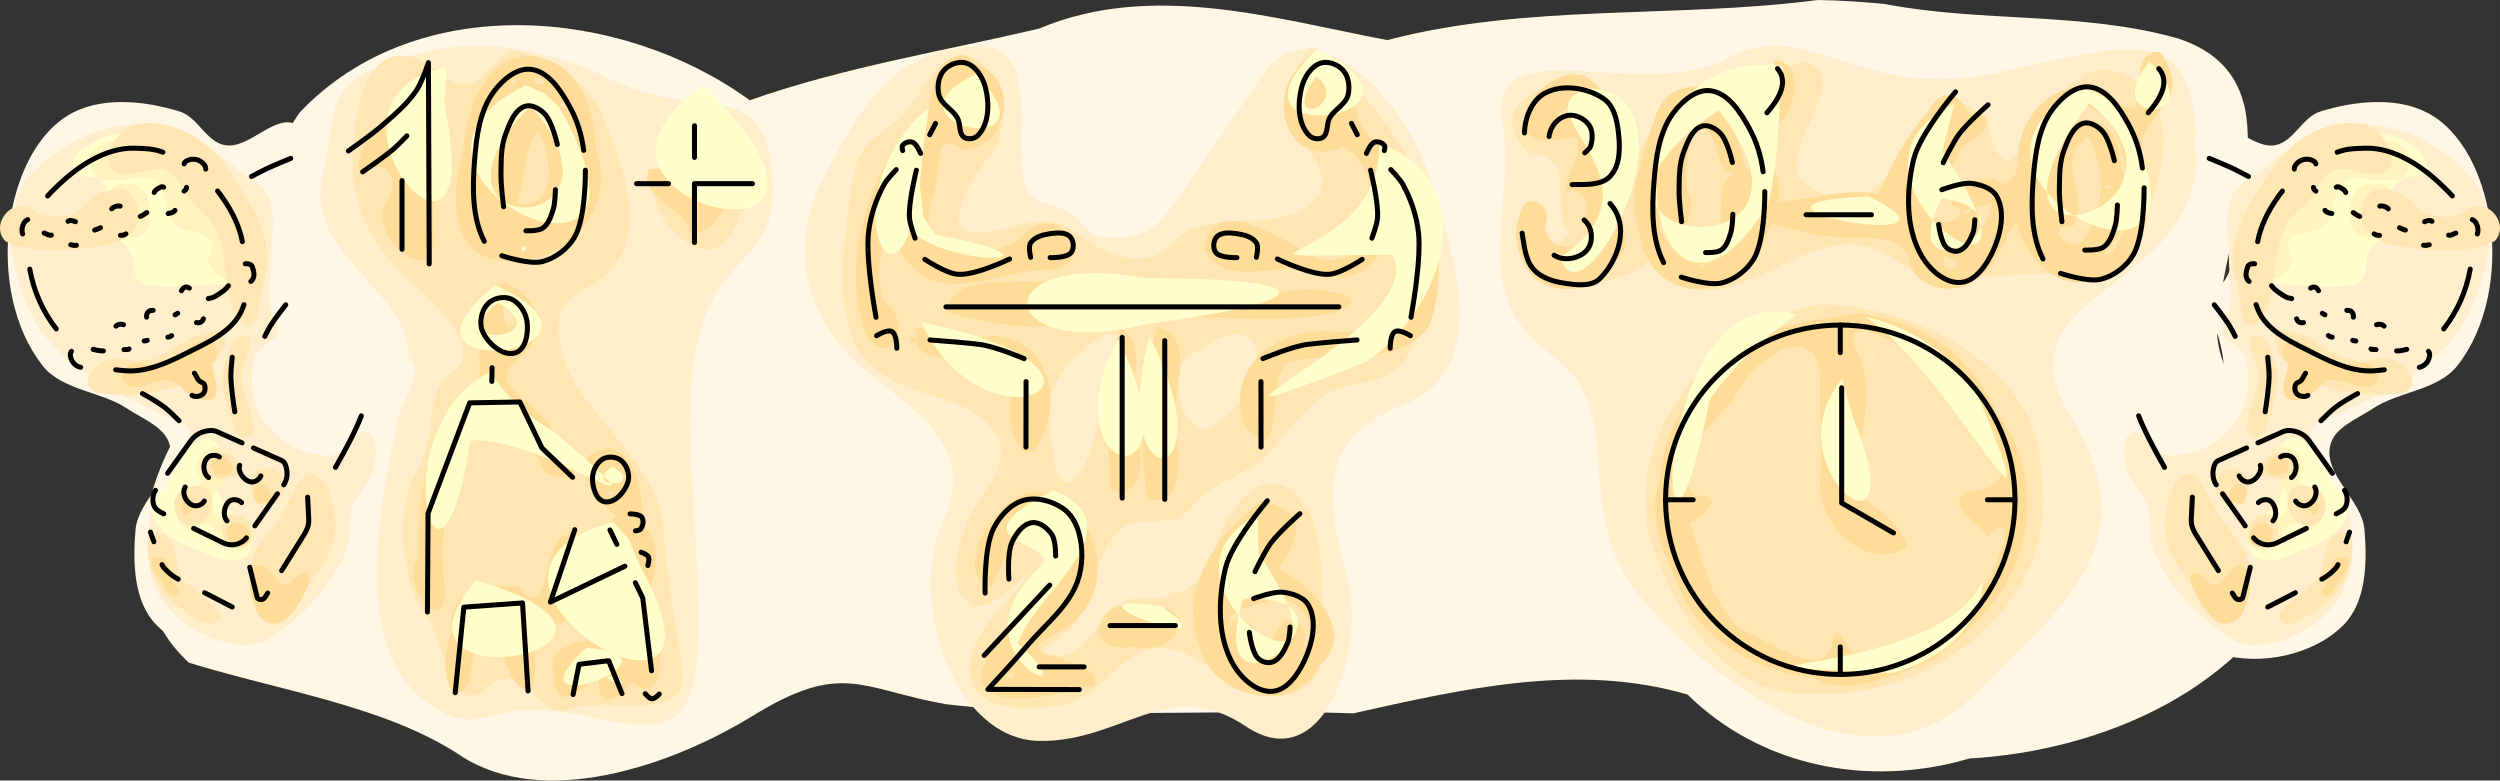 <?xml version="1.0" encoding="UTF-8" standalone="no"?>
<!-- Created with Inkscape (http://www.inkscape.org/) -->

<svg
   width="375.841"
   height="117.339"
   viewBox="0 0 99.441 31.046"
   version="1.1"
   id="svg5"
   inkscape:version="1.3.2 (091e20ef0f, 2023-11-25, custom)"
   sodipodi:docname="parameters.svg"
   xml:space="preserve"
   xmlns:inkscape="http://www.inkscape.org/namespaces/inkscape"
   xmlns:sodipodi="http://sodipodi.sourceforge.net/DTD/sodipodi-0.dtd"
   xmlns="http://www.w3.org/2000/svg"
   xmlns:svg="http://www.w3.org/2000/svg"><rect x="0" y="0" width="99.441" height="31.046" fill="#333333" stroke="none"/><sodipodi:namedview
     id="namedview7"
     pagecolor="#ffffff"
     bordercolor="#666666"
     borderopacity="1.0"
     inkscape:pageshadow="2"
     inkscape:pageopacity="0"
     inkscape:pagecheckerboard="false"
     inkscape:document-units="mm"
     showgrid="false"
     inkscape:zoom="0.85760064"
     inkscape:cx="378.96427"
     inkscape:cy="140.50829"
     inkscape:window-width="1916"
     inkscape:window-height="1029"
     inkscape:window-x="0"
     inkscape:window-y="0"
     inkscape:window-maximized="1"
     inkscape:current-layer="g6"
     inkscape:showpageshadow="2"
     inkscape:deskcolor="#ffffff" /><defs
     id="defs2" /><g
     inkscape:label="Layer 1"
     inkscape:groupmode="layer"
     id="g6"
     transform="translate(133.082,-78.682)"><path
       id="path68079"
       style="fill:#a799ff;fill-opacity:1;stroke-width:0.2;stroke-linecap:round;stroke-linejoin:round"
       d="m -79.451,80.789 c -0.557,1.271 -1.702,3.959 -0.026,1.511 0.232,-0.454 0.383,-1.072 0.026,-1.511 z m 17.166,0.92 c -1.353,1.659 0.064,1.889 0.28,0.044 z m -50.09,0.041 c -1.526,0.399 -1.435,5.74 -0.454,2.445 0.251,-0.771 0.412,-2.234 1.009,-0.966 0.139,-0.497 -0.147,-1.171 -0.555,-1.48 z m 47.22,0.28 c -1.978,0.269 -1.852,6.198 -0.853,2.341 0.21,-1.207 1.033,-2.607 1.307,-0.882 0.222,-0.354 0.024,-1.34 -0.454,-1.459 z m -29.609,0.032 c -0.499,1.416 1.023,1.54 0,0 z m 47.453,0.088 c -1.523,1.132 0.758,1.071 0,0 z m -22.761,0.077 c -1.954,0.568 -0.882,0.819 0.331,0.455 0.532,1.056 0.785,2.04 0.725,0.224 -0.186,-0.399 -0.606,-0.696 -1.056,-0.679 z m 0.717,1.802 -0.015,0.002 z m 18.423,-1.439 c -1.645,1.186 -1.828,4.959 -1.344,5.691 0.669,-1.839 0.328,-3.966 1.344,-5.691 z m -65.231,0.334 c -0.719,1.697 -1.079,5.734 -0.085,6.127 0.281,-1.945 0.61,-4.37 0.085,-6.127 z m 19.926,0.157 c -0.913,1.193 -2.281,3.013 -1.534,4.383 0.939,-0.988 1.052,-4.002 0.912,-1.174 -0.535,1.473 2.373,3.52 1.938,2.464 -2.52,-0.758 -0.883,-4.049 -1.056,-5.597 l -0.143,-0.041 -0.118,-0.034 z m 40.372,0.096 c -1.179,1.523 -1.179,5.917 -0.359,5.975 -0.619,-1.988 0.364,-3.983 0.359,-5.975 z m -49.46,0.092 c -0.06,0.959 -1.08,3.43 -0.993,2.982 1.735,-0.047 -0.218,5.105 1.374,2.756 -0.468,-1.32 -0.019,-3.028 0.826,-2.96 -1.808,-0.262 -0.542,-1.682 -1.208,-2.778 z m 56.707,0.464 c 0.072,1.135 -0.23,4.167 0.509,3.883 0.504,-1.272 -0.022,-2.694 -0.509,-3.883 z m -14.836,0.081 c 0.648,1.747 -1.535,5.092 -1.172,5.255 1.284,-1.444 2.306,-3.386 1.172,-5.255 z m -14.429,0.994 c -0.153,1.246 -2.178,5.708 -0.15,2.766 0.407,-0.844 0.606,-1.899 0.15,-2.766 z m -32.542,0.345 c 0.357,1.649 -3.88,4.299 -0.875,2.996 0.664,-0.6 1.961,-2.282 0.875,-2.996 z m 33.228,0.829 c -0.199,2.018 0.112,6.428 1.118,6.792 0.463,-2.307 -0.227,-4.685 -1.118,-6.792 z m 8.38,0.156 c 0.704,1.651 -3.745,4.47 -0.81,2.996 0.788,-0.633 1.834,-2.116 0.81,-2.996 z m -0.073,0.288 0.013,0.007 z m 14.543,-0.268 c 0.533,0.784 0.386,4.034 0.912,1.339 -0.036,-0.552 -0.327,-1.197 -0.912,-1.339 z m 0.383,2.431 c 0.154,-0.051 -0.112,-0.084 0,0 z m -5.129,-1.526 c -1.998,-0.225 -1.225,0.687 0.294,0.235 z m 4.531,0.019 c 0.468,1.765 -1.52,1.299 -1.319,1.383 0.645,1.511 2.203,-0.61 1.319,-1.383 z m 5.677,0.228 c -1.021,1.167 -0.464,2.364 0.116,0.453 l -0.009,-0.274 z m -36.13,2.088 c -1.633,0.183 -5.686,0.319 -5.705,1.501 3.11,-0.328 6.243,-0.311 9.365,-0.237 1.186,-2.112 -2.84,-0.925 -3.66,-1.264 z M -113.027,90.457 c -1.979,0.287 0.701,3.719 -0.483,0.781 0.255,-0.766 1.762,0.501 0.483,-0.781 z m 35.411,1.427 c -1.121,-0.164 -3.24,2.257 -1.009,0.921 0.118,-0.345 1.788,-0.469 1.009,-0.921 z m -18.195,0.211 c 1.495,0.863 3.768,1.314 3.643,3.346 0.396,-2.912 -1.267,-2.981 -3.643,-3.346 z m 7.726,0.875 c -0.737,0.903 -0.207,5.388 0.238,2.233 -0.032,-0.614 0.836,-2.156 -0.238,-2.233 z m 23.365,0.037 c -1.444,0.196 -2.396,5.75 -1.086,2.888 0.41,-0.928 1.143,-1.823 1.086,-2.888 z m -48.641,0.092 c -0.992,1.075 0.722,2.548 0,0 z m 57.387,0.029 c 0.459,0.888 2.386,4.41 1.564,1.591 -0.343,-0.672 -0.899,-1.235 -1.564,-1.591 z m -58.238,1.244 c -1.1,1.55 -2.368,4.811 -1.723,5.868 0.9,-1.61 0.523,-6.279 3.459,-4.828 0.728,1.168 1.392,2.376 0.881,0.321 0.076,-1.433 -2.039,-0.358 -2.617,-1.362 z m 2.659,0.748 0.004,0.001 z m -2.01,0.112 c -1.054,3.288 -0.572,6.815 -1.436,10.133 0.183,0.911 0.656,-1.505 1.177,-0.358 0.034,-1.047 1.435,-2.817 1.27,-0.726 -0.234,1.963 0.887,1.402 0.567,-0.163 0.678,-2.044 -2.388,-0.482 -1.304,-2.646 -0.026,-1.973 0.365,-4.62 -0.275,-6.24 z m 21.407,0.194 c 0.184,0.059 -0.388,0.117 0,0 z m 32.432,0.052 c -1.14,1.176 0.342,4.748 0.75,3.731 -1.544,-0.636 0.173,-2.703 -0.75,-3.731 z m -49.34,0.559 c -1.5,0.956 0.737,3.726 -0.061,0.862 -0.227,-0.969 1.263,0.693 0.307,-0.758 l -0.246,-0.105 z m 25.501,2.685 c -1.301,1.379 -0.781,6.042 -0.201,5.673 -0.146,-1.786 0.995,-4.233 0.201,-5.673 z m -0.111,5.973 0.025,0.038 z m -8.418,-5.794 c -1.621,0.381 -1.291,4.151 -0.505,1.054 1.665,-1.641 1.353,3.764 0.47,3.44 2.399,-0.757 1.086,-3.194 0.035,-4.494 z m -15.694,0.064 c -0.671,1.063 1.282,3.403 0.497,1.021 l -0.198,-0.538 z m 24.319,0.399 c 0.172,0.15 -0.249,0.354 0,0 z m -25.313,0.365 c 0.739,1.553 -1.823,3.594 -1.454,1.205 -0.859,1.264 -0.678,3.147 0.782,1.274 1.6,-2.042 0.907,4.207 1.595,1.346 -0.122,-1.297 -0.045,-2.758 -0.923,-3.826 z m 21.274,3.279 c -1.704,-0.391 -0.208,1.215 0,0 z m 32.174,0.144 c -0.96,1.801 -4.061,2.327 -4.942,2.377 1.905,1.013 5.225,-0.499 4.942,-2.377 z m -26.291,0.884 c 0.42,1.855 -3.216,1.546 -0.82,1.875 0.748,-0.198 1.484,-1.175 0.82,-1.875 z m -26.481,0.394 c 0.313,-0.051 0.004,0.266 0,0 z m 15.538,0.096 c -0.107,1.606 2.29,1.876 0,0 z m -16.985,0.021 c -1.234,0.693 -0.251,1.997 0.004,0.291 1.056,0.796 0.667,-0.205 -0.004,-0.291 z m 53.251,0.058 c -0.877,0.878 -1.041,0.228 0,0 z m -35.378,1.211 -0.041,0.042 z" /><path
       id="path62511"
       style="fill:#fff6e5;fill-opacity:1;stroke-width:0.2;stroke-linecap:round;stroke-linejoin:round"
       d="m -60.767,78.682 c -5.691,0.742 -11.536,0.132 -17.134,1.595 -4.532,-0.863 -9.376,-2.346 -13.859,-0.454 -3.843,0.902 -7.765,1.531 -11.499,2.848 -5.123,-3.726 -13.272,-4.397 -17.893,0.476 -2.411,3.285 -0.084,8.438 -3.694,11.077 -2.473,2.885 -3.907,7.899 -0.722,10.818 3.619,1.118 7.821,1.721 10.793,3.686 3.312,2.189 8.461,0.378 11.606,-1.557 3.594,-2.211 4.286,-1.094 7.702,-0.479 5.385,0.624 10.827,0.184 16.223,0.363 4.336,-0.967 8.886,-2.036 13.289,-0.745 2.872,2.834 7.164,3.737 11.217,2.541 5.274,-0.298 11.123,-2.779 13.264,-7.916 1.703,-4.322 -4.389,-5.969 -3.294,-10.199 0.332,-3.462 3.109,-8.992 -1.718,-10.535 -3.773,-1.06 -7.787,-0.618 -11.635,-1.361 -0.88,-0.085 -1.763,-0.146 -2.647,-0.157 z m -14.622,1.179 -0.208,-0.025 z m -1.507,1.133 0.084,0.038 z"
       sodipodi:nodetypes="ccccccsssccccccsscssscsc" /><path
       id="path62849"
       style="fill:#ffeecc;fill-opacity:1;stroke-width:0.2;stroke-linecap:round;stroke-linejoin:round"
       d="m -113.908,80.51 c -0.955,-0.022 -1.957,0.096 -2.977,0.427 -3.405,1.106 -2.717,1.724 -3.388,4.825 -0.654,3.208 3.73,4.542 3.421,7.377 -0.309,2.834 -3.09,10.866 0.852,13.547 2.301,1.565 1.985,-0.475 6.511,0.537 4.527,1.012 4.495,-0.262 3.906,-9.861 -0.59,-9.598 3.4,-7.045 3.23,-11.418 -0.17,-4.373 -2.823,-2.407 -6.287,-4.048 -1.3,-0.616 -3.168,-1.338 -5.268,-1.386 z m 51.29,0.004 c -0.557,0.025 -1.137,0.17 -1.775,0.504 -3.405,1.778 -9.492,-1.297 -8.936,2.428 0.556,3.726 -1.399,6.955 1.907,9.306 3.306,2.351 0.599,6.151 3.678,9.778 3.079,3.627 9.087,7.81 13.136,3.848 4.049,-3.962 6.856,-6.226 3.86,-11.182 -2.996,-4.955 5.017,-4.863 5.036,-10.285 0.019,-5.422 -2.229,-4.583 -7.892,-3.346 -4.601,1.005 -6.6,-1.159 -9.014,-1.052 z m -31.426,0.001 c -0.095,-0.005 -0.196,-0.002 -0.303,0.004 -3.425,0.229 -4.678,2.676 -6.141,5.574 -1.248,2.696 -0.396,5.331 1.626,7.136 2.021,1.805 4.711,2.988 3.28,6.218 -1.431,3.23 0.483,8.634 3.812,8.705 3.329,0.071 5.163,-2.644 8.251,-0.574 3.088,2.07 4.744,-2.993 4.048,-5.782 -0.696,-2.789 -1.495,-5.568 2.154,-6.974 3.65,-1.407 2.105,-5.979 1.039,-9.236 -1.066,-3.257 -4.733,-6.725 -6.644,-3.85 -1.911,2.876 -3.437,4.989 -3.741,5.42 -0.304,0.431 -1.077,1.1 -2.399,0.967 -1.322,-0.133 -0.417,-0.879 -2.514,-1.379 -2.031,-0.484 0.487,-6.089 -2.467,-6.231 z" /><path
       id="path64228"
       style="fill:#ffe6b3;fill-opacity:1;stroke-width:0.2;stroke-linecap:round;stroke-linejoin:round"
       d="m -80.896,80.601 c -0.192,-4.96e-4 -0.365,0.046 0.054,0.141 0.347,-0.093 0.138,-0.14 -0.054,-0.141 z m 0.054,0.141 c -0.695,0.185 -1.385,2.037 -0.764,3.057 0.621,1.019 1.952,2.243 0.375,3.189 -1.577,0.946 -3.896,-0.048 -5.155,1.32 -1.258,1.368 -2.867,0.355 -4.064,-0.473 -1.197,-0.828 -2.064,0.021 -3.704,0.095 -1.64,0.074 -0.322,-2.104 0.439,-3.032 0.761,-0.928 0.758,-3.179 -0.647,-3.891 -1.405,-0.712 -2.083,1.781 -3.105,2.53 -1.023,0.749 -1.547,0.984 -1.77,2.719 -0.224,1.735 -0.797,4.632 0.361,6.441 1.159,1.809 4.16,1.577 5.207,2.969 1.047,1.392 -0.24,2.376 -0.763,3.399 -0.523,1.022 -1.049,2.876 -0.136,3.593 0.913,0.717 2.611,-1.646 2.227,-0.927 -0.384,0.719 -2.296,2.142 -2.18,3.716 0.116,1.573 2.495,1.596 3.916,1.21 1.421,-0.386 2.149,-2.145 3.674,-2.203 1.526,-0.058 3.197,2.15 4.83,1.914 1.633,-0.236 1.718,-1.646 1.64,-3.135 -0.078,-1.489 0.139,-3.994 -1.232,-5.02 -1.371,-1.026 -2.692,0.892 -3.014,2.279 -0.322,1.387 -1.61,2.103 -3.077,2.006 -1.467,-0.097 -1.828,2.354 -3.286,2.264 -1.458,-0.09 0.489,-0.555 0.957,-1.614 0.468,-1.059 0.918,-3.485 2.224,-3.676 1.306,-0.19 1.625,0.17 2.363,-0.785 0.738,-0.955 2.174,-1.062 3.109,-2.19 0.934,-1.128 1.754,-2.304 3.149,-2.509 1.395,-0.205 2.449,-0.776 2.774,-2.777 0.325,-2.001 0.105,-5.355 -1.053,-7.023 -1.158,-1.669 -2.458,-3.257 -3.296,-3.446 z m -31.812,-0.054 c -0.117,-0.002 -0.169,0.004 0.015,0.022 0.171,-0.009 0.103,-0.019 -0.015,-0.022 z m 0.015,0.022 c -0.029,0.001 -0.009,0.004 -0.055,0.005 -0.649,0.02 -1.388,2.194 -2.823,0.925 -1.434,-1.269 -3.118,-1.204 -3.503,2.455 -0.385,3.66 1.642,5.139 2.832,6.316 1.191,1.177 2.182,2.365 1.043,3.128 -1.138,0.764 -0.489,2.552 -1.363,3.882 -0.874,1.33 -0.647,4.339 0.301,5.647 0.948,1.307 0.967,4.278 2.538,2.955 1.571,-1.323 1.815,1.397 3.351,0.854 1.536,-0.543 4.705,0.675 4.372,-1.612 -0.333,-2.287 -0.575,-3.441 -0.752,-5.688 -0.177,-2.247 -2.853,-4.26 -3.63,-5.871 -0.777,-1.611 -0.653,-2.628 -0.024,-3.196 0.629,-0.568 1.478,-0.498 2.088,-1.945 0.611,-1.447 -0.157,-3.725 -0.887,-5.356 -0.731,-1.631 -2.712,-2.438 -3.42,-2.492 -0.054,-0.004 -0.036,-0.005 -0.069,-0.009 z m 51.304,0.371 c -2.288,1.114 -5.966,1.459 -6.562,3.77 0.733,-4.362 -7.472,-3.044 -4.3,0.022 1.869,-0.32 0.767,2.793 1.569,3.107 -3.315,2.793 1.672,2.374 3.256,1.03 3.031,3.861 6.408,-2.931 10.054,0.29 2.689,1.007 5.026,-0.221 7.472,0.527 2.351,-1.393 4.283,-6.931 1.297,-8.136 -3.038,-1.753 -4.402,6.52 -5.45,1.988 -2.168,-3.498 -3.535,5.053 -7.06,2.439 -1.968,-1.058 2.035,-4.201 -0.276,-5.037 z m -9.744,0.884 c -0.092,0.002 -0.183,0.014 5.2e-4,0.026 0.183,-0.023 0.091,-0.029 -5.2e-4,-0.026 z m 6.269,0.02 -0.021,0.001 z m 17.762,1.057 -0.115,0.08 z m -17.34,0.329 c 0.207,0.005 -0.37,0.587 -0.287,0.109 0.149,-0.081 0.239,-0.11 0.287,-0.109 z m -5.926,0.491 c 0.015,-9.31e-4 0.039,0.02 0.07,0.084 -0.092,0.124 -0.117,-0.081 -0.07,-0.084 z m 20.989,0.441 c 0.201,-0.044 0.008,0.605 -0.206,0.163 0.093,-0.106 0.16,-0.153 0.206,-0.163 z m -54.782,0.065 c -1.51,0.018 -3.965,1.469 -2.459,3.2 2.19,2.518 2.943,-0.017 3.472,-2.229 0.165,-0.691 -0.326,-0.979 -1.012,-0.97 z m 54.79,0.252 c 0.04,1.33e-4 0.114,0.061 0.233,0.236 -0.17,0.313 -0.353,-0.236 -0.233,-0.236 z m -16.627,1.571 c 0.204,0.897 -0.547,0.33 0,0 z m 15.965,1.755 c 0.618,0.196 -0.571,0.456 0,0 z m -20.364,0.531 c 0.016,0.005 0.037,0.017 0.066,0.038 -0.012,0.225 -0.176,-0.073 -0.066,-0.038 z m 9.486,2.328 c -3.996,0.977 -7.461,4.73 -6.665,9.029 0.923,3.047 2.981,6.722 6.684,6.435 4.641,0.27 9.79,-3.739 8.945,-8.697 0.054,-4.27 -5.242,-6.887 -8.964,-6.768 z m 1.412,0.311 c 0.335,0.084 0.055,0.528 0,0 z m -29.435,0.857 c 0.058,-0.006 0.112,-0.005 0.162,0.004 0.055,0.01 0.105,0.012 0.152,0.012 -9.6e-4,0.001 -0.002,0.001 -0.003,0.004 -0.581,0.84 -0.728,4.679 -1.699,5.667 -0.971,0.988 -1.015,-1.681 -1.063,-2.86 -0.045,-1.105 1.585,-2.736 2.45,-2.826 z m 4.95,0 c 0.272,-0.006 0.515,0.097 0.7,0.376 0.592,0.892 -0.607,2.821 -1.707,3.334 -1.1,0.513 -1.732,-2.287 -0.901,-2.801 0.572,-0.354 1.31,-0.895 1.908,-0.908 z m 25.384,0.757 c 0.117,-0.029 -0.109,0.292 -0.073,0.037 0.032,-0.021 0.056,-0.033 0.073,-0.037 z" /><path
       id="path66361"
       style="fill:#ffdd99;fill-opacity:1;stroke-width:0.2;stroke-linecap:round;stroke-linejoin:round"
       d="m -47.262,80.75 c -0.996,0.033 -0.599,1.503 -0.904,2.175 -0.72,0.282 -1.374,-1.192 -2.35,-0.779 -1.335,0.182 -2.31,1.491 -2.29,2.806 0.01,0.65 -0.376,1.417 -1.034,0.822 -0.459,0.141 -2.019,0.148 -1.768,0.713 0.598,-0.051 0.234,-0.151 0.129,0.361 0.84,0.216 0.061,0.934 -0.533,0.547 -0.159,-0.071 -0.251,-0.048 -0.302,0.019 0.261,-0.996 0.912,-1.894 1.213,-2.856 0.807,-0.435 1.821,-1.385 0.276,-1.354 -0.262,-0.93 -1.118,-1.005 -1.565,-0.11 -0.824,0.991 -1.49,2.114 -1.96,3.314 -1.344,-0.284 -2.674,0.237 -4.012,0.286 0.412,-1.039 -1.27,-2.6 0.04,-3.102 0.739,-0.521 0.933,-2.575 -0.179,-2.511 -0.122,0.349 0.58,0.237 -0.014,0.302 -0.52,0.484 -0.281,2.752 -1.351,1.624 -0.677,-1.131 -2.572,-1.254 -3.233,-0.046 -0.359,0.938 -0.636,1.919 -0.89,2.894 -0.251,0.863 0.011,1.723 0.206,2.558 0.265,1.116 1.425,1.98 2.58,1.715 1.368,-0.141 1.988,-1.536 2.631,-2.564 0.857,0.208 1.714,0.555 2.631,0.541 0.919,0.099 2.159,-0.193 2.749,0.719 0.118,1.392 1.973,1.753 2.873,0.835 0.717,-0.444 1.078,-1.865 1.439,-2.119 0.318,1.228 1.379,2.564 2.783,2.35 1.22,-0.025 2.113,-1.08 2.325,-2.215 0.43,-1.126 -0.038,-2.208 -0.119,-3.324 0.103,-1.067 1.62,-1.56 1.139,-2.79 -0.075,-0.296 -0.219,-0.573 -0.412,-0.809 -0.035,-0.002 -0.068,-0.002 -0.101,-0.001 z m -47.561,0.121 c -0.028,-0.001 -0.056,0.001 -0.085,0.007 -1.826,0.435 -0.547,3.489 -2.601,3.639 -1.289,2.247 -2.068,5.117 -1.066,7.608 1.12,1.263 1.713,-0.726 0.72,-1.396 -0.51,-0.759 -0.253,-3.719 0.764,-1.779 1.423,2.027 3.895,0.398 5.728,0.461 2.119,-0.163 0.492,-2.836 -0.96,-1.426 -1.355,1.298 -4.529,1.019 -3.686,-1.414 0.465,-0.905 -0.107,-2.927 1.269,-1.912 1.897,-0.21 2.222,-3.009 0.357,-3.445 -0.084,-0.158 -0.246,-0.336 -0.44,-0.344 z m 14.177,6.29e-4 c -0.064,4.47e-4 -0.132,0.005 -0.203,0.012 -2.081,1.117 -1.213,4.693 1.204,3.641 1.858,0.933 1.45,5.066 -1.036,4.433 -1.212,-0.623 -4.238,-2.809 -4.509,-0.314 1.064,1.751 3.447,0.083 5.066,1.032 2.045,0.256 2.856,-2.218 2.123,-3.798 -0.247,-1.533 1.194,1.226 0.93,1.754 0.322,2.067 -0.295,4.386 -2.819,4.248 -2.182,-0.257 -4.541,1.273 -3.686,3.703 1.626,2.079 0.831,-1.686 1.667,-2.441 1.796,-0.607 4.349,0.277 5.656,-1.45 0.933,-2.457 0.181,-5.521 -1.78,-7.28 -1.815,-0.388 -0.619,-3.553 -2.613,-3.539 z m -31.464,0.032 c -1.872,0.2 -2.424,2.282 -2.563,3.853 -0.477,1.687 -0.569,4.311 1.859,4.32 2.314,0.112 4.285,-2.153 3.435,-4.439 -0.046,-1.573 -0.664,-3.513 -2.496,-3.706 z m 41.7,0.737 c -0.952,-0.011 -1.778,0.823 -2.052,1.689 -0.087,1.204 1.315,0.992 2.045,0.755 0.343,0.772 -0.381,1.484 -0.388,2.169 0.825,-0.088 0.941,0.552 0.712,1.203 0.807,1.22 -1.559,1.492 -1.522,0.144 0.381,-0.819 -0.877,-1.391 -1.021,-0.331 -0.339,0.831 -0.018,1.793 0.552,2.43 0.936,0.837 2.667,0.565 3.197,-0.608 0.884,-0.576 0.334,-1.65 -0.062,-2.351 -0.566,-0.858 0.385,-1.603 0.291,-2.483 -0.03,-0.989 -0.524,-2.062 -1.403,-2.558 -0.11,-0.035 -0.234,-0.037 -0.348,-0.059 z m -41.301,0.109 c 0.78,0.336 -0.412,0.464 0,0 z m -0.932,0.079 c 0.032,-0.002 0.071,0.006 0.121,0.029 -0.159,0.494 -0.341,-0.016 -0.121,-0.029 z m -3.01,0.032 c -1.274,0.904 -3.222,1.916 -3.169,3.696 1.207,-0.75 1.734,0.297 1.042,1.245 -0.575,1.517 2.169,3.544 1.935,1.034 -0.087,-1.985 0.51,-4.013 0.191,-5.975 z m 34.93,0.201 c 0.293,0.312 -0.29,0.17 0,0 z m 10.497,0.472 c 0.236,0.318 0.999,1.456 0.12,0.7 -0.421,-0.318 -1.672,0.521 -0.69,-0.245 0.184,-0.16 0.372,-0.315 0.57,-0.455 z m -40.584,0.166 c 0.663,0.332 -0.072,0.44 0,0 z m 45.319,0.071 c 0.661,0.037 0.067,0.504 0,0 z m 15.07,0.051 c 1.362,0.213 1.85,1.721 1.912,2.917 0.121,1.013 0.096,2.111 -0.547,2.96 -0.939,0.502 0.642,-0.817 0.452,-1.386 0.157,-1.047 -0.058,-2.124 -0.35,-3.125 -0.45,-1.006 -2.202,-0.946 -2.401,0.207 -0.259,0.351 -0.054,1.728 -0.502,1.504 -0.436,-1.091 0.285,-2.729 1.436,-3.077 z m 0.404,0.643 c -0.087,0.005 -0.067,0.004 0,0 z m -15.59,0.229 c 1.014,0.026 0.626,1.936 1.554,1.902 -0.762,0.281 -0.518,1.423 -0.605,2.108 0.035,0.894 -1.478,0.458 -1.109,1.394 -0.625,-0.145 -1.474,-1.292 -1.254,-1.537 0.661,1.155 1.534,-0.434 1.09,-1.219 -0.218,-0.908 0.021,-1.765 0.212,-2.644 0.039,-0.004 0.077,-0.005 0.112,-0.005 z m -39.449,0.12 c -0.602,0.899 -1.064,1.642 -2.196,1.585 -0.537,1.119 1.43,1.531 1.619,2.569 1.09,0.014 1.324,-1.318 2.237,-1.815 0.567,-1.607 -1.855,-0.485 -1.659,-2.339 z m -6.646,0.067 c 0.593,0.904 0.819,3.171 -0.828,2.892 0.344,-0.945 0.223,-2.042 0.828,-2.892 z m 47.575,0.032 c 0.348,0.536 0.948,1.329 0.544,1.541 -0.16,-0.519 -0.293,-1.058 -0.544,-1.541 z m 14.113,0.209 c 0.676,1.243 0.695,2.966 -0.215,4.098 -0.597,0.691 -1.567,-0.767 -0.432,-0.489 0.764,-1.003 -0.535,-2.321 0.289,-3.3 0.353,-0.257 0.123,-0.274 0.357,-0.309 z m -28.313,0.086 0.077,0.004 z m -35.481,1.423 c 0.544,0.254 -0.374,0.511 0,0 z m 64.553,0.425 c 0.336,-0.006 0.112,0.303 -0.18,0.025 0.072,-0.016 0.132,-0.024 0.18,-0.025 z m -4.614,0.655 c 0.082,0.522 -0.629,1.638 -0.5,0.452 -0.441,-0.409 0.395,-0.208 0.5,-0.452 z m -0.728,0.256 c -0.379,0.47 -0.618,-0.016 0,0 z m -59.376,0.237 c 0.278,0.36 -0.227,0.206 0,0 z m 50.508,0.116 c 0.012,-8.58e-4 0.027,0.001 0.046,0.007 -0.036,0.15 -0.128,-0.001 -0.046,-0.007 z m -20.625,0.663 c 0.142,0.327 -0.638,0.009 0,0 z m 28.273,0.875 c 0.496,0.037 0.924,0.618 0.154,0.451 -0.131,-0.118 -0.084,-0.306 -0.154,-0.451 z m -9.605,0.33 c 0.272,0.005 0.3,0.222 -0.131,0.012 0.048,-0.01 0.092,-0.013 0.131,-0.012 z m -25.229,0.612 c -0.131,0.002 -0.263,0.015 -0.395,0.04 -1.35,0.212 -4.33,-0.389 -4.354,1.26 2.253,0.715 4.678,0.743 6.96,0.17 2.804,-0.222 5.631,0.447 8.41,-0.156 2.096,-0.685 -1.1,-1.135 -1.91,-0.792 -2.339,0.009 -4.728,0.24 -7.034,-0.208 -0.546,-0.147 -1.109,-0.325 -1.678,-0.314 z m -22.333,0.103 c -2.416,0.794 0.25,4.14 -2.001,5.253 -1.344,1.574 -1.456,3.745 -1.466,5.72 -0.845,1.083 1.305,3.35 1.041,1.058 -0.208,-2.23 0.099,-4.74 1.579,-6.492 1.719,-1.08 1.766,1.285 2.476,2.036 1.632,0.726 1.141,-0.8 0.316,-1.444 -0.284,-1.396 -2.987,-1.918 -1.396,-3.096 1.253,-1.044 0.817,-2.373 -0.549,-3.035 z m 24.663,0.576 c 0.184,0.746 -0.378,0.252 0,0 z M -113.06,90.734 c 1.092,0.947 -0.147,1.568 0,0 z m 53.983,0.381 c -1.788,0.365 -3.763,0.368 -5.202,1.669 -1.568,1.211 -2.611,3.039 -2.8,5 -0.53,1.55 0.305,3.104 0.895,4.512 0.954,1.98 3.067,3.124 5.199,3.316 1.523,0.879 3.246,-0.136 4.71,-0.637 1.438,-1.048 2.854,-2.407 3.466,-4.115 0.674,-1.951 0.408,-4.119 -0.855,-5.78 -0.83,-1.92 -2.487,-3.308 -4.543,-3.754 -0.288,-0.081 -0.579,-0.152 -0.871,-0.212 z m -27.992,0.57 c -0.555,2.244 -0.771,4.607 -0.35,6.892 2.019,0.187 0.801,-2.915 1.153,-4.184 0.096,-0.916 0.501,-2.469 -0.803,-2.708 z m -1.455,0.026 c -0.509,2.115 -0.544,4.313 -0.388,6.473 1.865,0.519 1.038,-2.635 0.906,-3.722 0.03,-0.909 0.463,-2.173 -0.518,-2.751 z m -8.123,0.002 c -0.022,0.14 -0.028,0.263 -0.021,0.372 0.023,0.002 0.043,0.005 0.071,0.01 0.028,0.113 0.004,0.167 -0.039,0.187 0.406,1.472 4.177,-0.476 3.855,2.01 -0.552,1.302 0.653,3.787 1.318,1.304 0.451,-1.15 0.054,-2.457 -0.823,-3.12 -0.024,0.01 -0.16,0.021 -0.081,-0.007 0.053,-9.8e-4 0.067,0.001 0.076,0.004 -0.49,-0.368 -1.129,-0.536 -1.854,-0.362 -0.838,-0.103 -1.673,-0.228 -2.501,-0.397 z m 0.011,0.568 c -0.016,-0.059 -0.026,-0.126 -0.031,-0.197 -0.482,-0.06 -0.113,0.265 0.031,0.197 z m 37.59,-0.497 c 0.046,-9.8e-4 0.098,0.005 0.157,0.016 1.532,0.687 3.439,1.187 4.126,2.895 0.521,1.242 2.601,3.298 0.059,3.532 -1.24,0.448 0.441,1.327 0.689,1.779 1.434,-1.548 0.237,2.07 -0.584,2.345 -0.949,1.449 -2.407,2.15 -4.042,2.457 -0.914,0.665 -1.311,-2.033 -1.593,-0.384 -0.451,1.351 -2.641,-0.359 -3.608,-0.715 -1.226,-1.024 -1.477,-2.781 -2.041,-4.214 0.207,-0.056 1.756,-1.16 0.262,-1.108 -1.459,-1.36 0.742,-2.791 1.521,-3.85 0.403,-1.267 2.997,-3.248 3.4,-1.117 0.011,1.414 0.073,2.891 0.021,4.342 -0.167,1.716 1.818,3.752 3.445,2.682 -0.247,-1.562 -2.815,-1.689 -1.912,-3.661 0.221,-1.468 0.616,-2.949 -0.167,-4.331 -0.088,-0.369 -0.053,-0.662 0.27,-0.668 z m -49.832,4.713 c -2.142,0.296 -0.057,2.536 0.315,2.722 -0.783,0.441 -0.522,2.333 -1.602,0.825 -1.494,-0.775 -0.838,3.74 -2.269,1.998 -1.304,-0.183 -3.005,0.121 -2.627,1.801 -0.589,0.702 -0.288,3.504 0.649,1.976 0.017,-0.797 0.715,-3.543 1.434,-2.195 -0.585,0.955 0.967,3.952 1.205,1.564 -0.402,-1.757 1.896,-2.085 3.137,-2.304 1.529,1.824 -2.945,0.571 -2.434,2.572 0.03,1.739 1.2,0.677 1.789,0.037 -0.07,1.563 0.738,1.049 1.329,0.319 1.279,1.088 1.378,-1.458 0.775,-2.235 -0.501,-1.43 0.907,-2.708 -0.345,-4.044 -0.004,-1.019 -0.104,-2.753 -1.355,-3.037 z m 0.157,1.016 c 0.3,0.542 -0.409,0.64 0,0 z m 0,0.686 c 0.131,0.009 -0.154,0.401 -0.166,0.069 0.083,-0.053 0.136,-0.071 0.166,-0.069 z m 16.85,0.029 c -1.645,0.109 -3.422,3.277 -1.785,3.801 0.456,-0.909 1.608,-3.876 2.496,-1.719 0.37,2.403 -2.725,3.284 -2.925,5.444 0.823,1.419 3.24,0.361 4.542,0.191 0.371,-1.287 -3.882,-0.96 -1.527,-2.064 2.244,-1.099 2.076,-3.967 0.244,-5.336 -0.303,-0.212 -0.674,-0.327 -1.044,-0.316 z m 8.951,0.373 c -1.731,1.293 -3.354,3.543 -2.438,5.779 0.459,2.095 3.731,2.793 4.769,0.797 1.638,-1.55 -0.695,-3.442 -1.637,-3.863 0.943,-1.383 1.141,-2.304 -0.693,-2.714 z m -9.548,0.805 c 0.119,0.004 -0.275,0.114 -0.086,0.006 0.041,-0.005 0.069,-0.007 0.086,-0.006 z m 34.799,0.374 c 0.067,0.346 -0.422,-0.006 0,0 z m -54.841,2.525 c 0.578,0.274 -0.174,0.473 0,0 z m 30.258,0.186 c 1.023,-0.049 1.793,1.439 0.861,2.179 0.802,-1.266 -0.756,-1.873 -1.088,-0.466 -0.205,0.501 -1.04,-1.665 -1.745,-0.56 9.7e-4,-0.842 0.96,-0.803 1.523,-1.031 0.152,-0.076 0.304,-0.115 0.45,-0.122 z m -5.926,0.227 c -1.374,-0.021 -1.84,2.07 0.212,1.672 1.65,0.535 2.737,-1.781 0.523,-1.52 l -0.095,-6.3e-4 c -0.229,-0.103 -0.443,-0.149 -0.64,-0.152 z m -4.688,2.725 c 0.241,-0.021 0.003,0.426 -0.249,0.104 0.112,-0.07 0.193,-0.099 0.249,-0.104 z m 10.494,0.156 c 0.17,0.033 -0.25,0.107 0,0 z m -1.02,0.494 c 0.018,-0.002 0.053,0.002 0.109,0.022 0.03,0.154 -0.189,-0.011 -0.109,-0.022 z" /><path
       id="path67452"
       style="fill:#ffffcc;fill-opacity:1;stroke-width:0.2;stroke-linecap:round;stroke-linejoin:round"
       d="m -80.691,80.644 c -4.478,4.201 5.809,2.752 0,0 z m 33.109,0.489 c -2.152,2.667 2.604,2.413 0,0 z m -14.564,0.195 c -7.72,-1.133 -5.462,13.264 -0.623,5.507 0.478,-1.802 0.39,-3.674 0.623,-5.507 z m -53.168,0.019 c -6.191,1.276 1.773,10.327 -0.092,1.536 0.031,-0.512 0.061,-1.024 0.092,-1.536 z m 35.233,0.195 0.132,0.051 z m -14.174,0.097 c -4.255,1.997 3.495,3.607 0,0 z m 13.527,0.073 c 1.457,1.146 -1.571,2.259 0,0 z m -31.431,0.363 c -7.303,3.472 6.504,9.928 1.319,0.877 l -0.58,-0.548 z m 7.059,0.021 c -7.006,4.766 8.333,8.129 0,0 z m 55.019,0.024 c -7.435,3.538 6.411,10.218 1.465,1.206 -0.19,-0.663 -1.004,-0.786 -1.465,-1.206 z m -19.772,0.078 c -3.087,0.839 3.403,3.606 -1.159,6.723 0.823,2.98 5.846,-6.433 1.159,-6.723 z m 19.879,0.585 c 5.28,4.265 -5.69,7.427 0,0 z m -5.375,0.037 c -5.971,2.881 4.959,9.876 -0.473,1.887 z m -56.628,0.062 c 4.645,5.378 -5.261,5.432 0,0 z m 0.044,5.262 -0.004,6.28e-4 z m 15.803,-5.186 c -4.34,3.559 -0.801,10.152 -0.247,1.734 z m 31.412,0.107 c 5.426,6.893 -8.089,5.459 0,0 z m -29.71,0.998 -0.197,0.03 z m 16.194,0.309 c 0.25,4.863 -8.076,4.532 0.533,4.436 1.72,2.877 -10.985,8.098 -1.099,4.299 2.971,-1.919 4.957,-7.106 0.566,-8.735 z m -0.449,0.421 v 0.001 z m 0.427,-0.414 -0.217,0.017 z m 0.044,0.01 0.038,0.029 z m -18.323,1.229 c -3.687,3.836 8.573,3.921 0.638,2.387 l -0.462,-0.711 z m 37.786,0.879 c -7.077,0.289 4.923,2.401 0,0 z m 2.912,0.057 c 4.437,0.842 -2.187,4.207 0,0 z m -56.492,1.957 c 0.471,-0.208 -0.073,0.478 0,0 z m 21.538,0.054 -0.043,0.059 z m 40.079,0.126 -0.003,6.16e-4 z m -14.097,0.45 -0.097,0.026 z m -22.69,0.609 c -6.46,-1.203 -6.129,3.364 0.007,1.823 7.175,-0.942 6.915,-1.827 -0.007,-1.823 z m -25.883,0.278 c -5.122,4.12 6.023,2.738 0,0 z m 0.104,0.686 c 2.542,1.484 -2.418,1.951 0,0 z m 51.656,0.48 c -6.111,-1.644 -5.62,14.606 -3.462,3.402 0.911,-1.355 2.148,-2.452 3.462,-3.402 z m 2.741,0.092 c 3.359,2.139 7.914,11.412 4.311,2.74 -1.074,-1.361 -2.607,-2.376 -4.311,-2.74 z m -37.546,0.211 c 2.551,5.571 9.546,1.97 0,0 z m 9.068,0.561 c -1.779,6.695 3.227,6.242 0,0 z m -9.299,0.021 -0.067,0.098 z m 8.051,0.081 c -2.937,5.574 3.373,6.805 0,0 z m 6.804,0.359 0.02,0.005 z m -31.779,0.949 c -4.432,2.21 -2.058,11.092 -0.789,2.737 2.908,-0.249 8.89,4.407 3.316,-0.353 -1.006,-0.59 -1.906,-1.389 -2.527,-2.385 z m 53.774,0.293 c -2.956,3.499 3.104,8.096 0.421,1.49 -0.14,-0.497 -0.281,-0.993 -0.421,-1.49 z m -22.958,2.311 -0.24,0.01 z m -25.948,1.069 -0.034,0.078 z m -0.009,0.096 c 1.427,0.875 -1.294,0.919 0,0 z m 17.536,0.941 c -4.617,2.377 1.097,1.919 -0.773,3.291 -3.262,3.394 2.579,5.62 -0.638,2.819 0.509,-1.89 4.944,-4.639 1.41,-6.111 z m -17.203,0.147 0.014,0.058 z m 25.339,0.823 c -5.258,2.802 4.938,8.937 0.029,1.535 z m -25.643,0.297 c -8.03,2.229 5.636,10.026 1.125,1.858 l -0.521,-1.198 z m -5.454,2.317 c -4.493,5.268 9.006,2.672 0,0 z m 59.916,0.029 c -1.671,3.937 -13.623,3.166 -3.601,3.661 1.705,-0.419 3.592,-1.725 3.601,-3.661 z m -29.399,0.702 c 5.688,-0.194 -1.788,5.831 0,0 z m -3.273,0.299 c -4.8,-0.709 3.427,2.329 0,0 z m -22.854,1.659 c -3.47,3.183 4.477,0.327 0,0 z m -1.961,0.997 0.001,0.005 z m 3.247,0.192 c 0.682,0.673 -1.32,-0.296 0,0 z" /><path
       style="fill:none;stroke:#000000;stroke-width:0.2;stroke-linecap:round;stroke-linejoin:round;stroke-dasharray:none"
       d="m -116.08,103.024 0.025,-3.925 1.656,-4.393 1.996,-0.035 0.878,1.832 1.22,1.164"
       id="path11271" /><path
       style="fill:none;stroke:#000000;stroke-width:0.2;stroke-linecap:round;stroke-linejoin:round;stroke-dasharray:none"
       d="m -113.519,93.853 0.01,-0.547"
       id="path11273" /><path
       style="fill:none;stroke:#000000;stroke-width:0.2;stroke-linecap:round;stroke-linejoin:round;stroke-dasharray:none"
       d="m -112.578,92.715 c -0.498,0.165 -1.113,-0.38 -1.315,-0.865 -0.142,-0.342 -0.038,-0.825 0.22,-1.09 0.212,-0.217 0.603,-0.305 0.886,-0.199 0.35,0.13 0.614,0.531 0.667,0.902 0.063,0.44 -0.037,1.113 -0.459,1.252 z"
       id="path11275"
       sodipodi:nodetypes="aaaaaa" /><path
       style="fill:none;stroke:#000000;stroke-width:0.2;stroke-linecap:round;stroke-linejoin:round;stroke-dasharray:none"
       d="m -109.041,98.639 c 0.402,0.083 0.83,-0.402 0.941,-0.801 0.079,-0.282 -0.047,-0.652 -0.273,-0.836 -0.185,-0.151 -0.497,-0.183 -0.707,-0.074 -0.26,0.135 -0.428,0.474 -0.434,0.77 -0.008,0.352 0.133,0.871 0.474,0.941 z"
       id="path11281"
       sodipodi:nodetypes="aaaaaa" /><path
       id="path11291"
       style="fill:none;stroke:#000000;stroke-width:0.2;stroke-linecap:round;stroke-linejoin:round;stroke-dasharray:none"
       d="m -112.078,106.166 -0.221,-3.501 -2.333,0.168 -0.344,3.403"
       sodipodi:nodetypes="cccc" /><path
       style="fill:none;stroke:#000000;stroke-width:0.2;stroke-linecap:round;stroke-linejoin:round;stroke-dasharray:none"
       d="m -108.821,99.764 0.275,0.57 m 0.736,1.525 0.294,0.609 0.35,2.897 m -0.25,0.91 c 0,0 0.157,0.199 0.269,0.203 0.115,0.003 0.288,-0.189 0.288,-0.189"
       id="path11434"
       sodipodi:nodetypes="ccccc" /><path
       style="fill:none;stroke:#000000;stroke-width:0.2;stroke-linecap:round;stroke-linejoin:round;stroke-dasharray:none"
       d="m -110.288,106.31 0.24,-1.205 1.176,-0.142 0.531,1.308"
       id="path11438"
       sodipodi:nodetypes="cccc" /><path
       style="fill:none;stroke:#000000;stroke-width:0.2;stroke-linecap:round;stroke-linejoin:round;stroke-dasharray:none"
       d="m -110.219,99.751 -0.969,2.879 2.963,-1.427"
       id="path11442" /><path
       style="fill:none;stroke:#000000;stroke-width:0.2;stroke-linecap:round;stroke-linejoin:round;stroke-dasharray:none"
       d="m -107.584,100.647 c 0,0 0.242,0.081 0.294,0.184 0.052,0.103 -0.023,0.345 -0.023,0.345"
       id="path11444-3"
       sodipodi:nodetypes="cac" /><path
       style="fill:none;stroke:#000000;stroke-width:0.2;stroke-linecap:round;stroke-linejoin:round;stroke-dasharray:none"
       d="m -108.02,99.122 c 0,0 0.378,-1.59e-4 0.468,0.135 0.088,0.132 0.046,0.351 -0.054,0.474 -0.045,0.055 -0.202,0.067 -0.202,0.067"
       id="path11446-6"
       sodipodi:nodetypes="caac" /><ellipse
       style="fill:none;stroke:#000000;stroke-width:0.2;stroke-linecap:round;stroke-linejoin:round;stroke-dasharray:none"
       id="path19815"
       cx="-59.882"
       cy="98.561"
       rx="6.949"
       ry="6.949" /><path
       style="fill:none;stroke:#000000;stroke-width:0.2;stroke-linecap:round;stroke-linejoin:round;stroke-dasharray:none"
       d="m -59.826,94.107 v 4.583 l 2.061,1.19"
       id="path19817"
       sodipodi:nodetypes="ccc" /><path
       style="fill:none;stroke:#000000;stroke-width:0.2;stroke-linecap:round;stroke-linejoin:round;stroke-dasharray:none"
       d="m -66.831,98.561 h 1.097"
       id="path19823" /><path
       style="fill:none;stroke:#000000;stroke-width:0.2;stroke-linecap:round;stroke-linejoin:round;stroke-dasharray:none"
       d="m -54.03,98.561 h 1.097"
       id="path19825" /><path
       style="fill:none;stroke:#000000;stroke-width:0.2;stroke-linecap:round;stroke-linejoin:round;stroke-dasharray:none"
       d="m -59.882,105.51 v -1.097"
       id="path19827" /><path
       style="fill:none;stroke:#000000;stroke-width:0.2;stroke-linecap:round;stroke-linejoin:round;stroke-dasharray:none"
       d="M -59.882,92.709 V 91.612"
       id="path19829" /><path
       style="fill:none;stroke:#000000;stroke-width:0.2;stroke-linecap:round;stroke-linejoin:round;stroke-dasharray:none"
       d="m -92.273,96.468 0.004,-2.609"
       id="path22772"
       sodipodi:nodetypes="cc" /><path
       style="fill:none;stroke:#000000;stroke-width:0.2;stroke-linecap:round;stroke-linejoin:round;stroke-dasharray:none"
       d="m -92.347,92.947 c 0,0 -1.165,-0.494 -1.785,-0.568 -0.543,-0.065 -1.386,-0.132 -1.959,-0.175"
       id="path22774"
       sodipodi:nodetypes="csc" /><path
       style="fill:none;stroke:#000000;stroke-width:0.2;stroke-linecap:round;stroke-linejoin:round;stroke-dasharray:none"
       d="m -97.41,92.534 c 0,0 0.006,-0.55 -0.195,-0.663 -0.184,-0.103 -0.61,0.163 -0.61,0.163"
       id="path22776"
       sodipodi:nodetypes="cac" /><path
       style="fill:none;stroke:#000000;stroke-width:0.2;stroke-linecap:round;stroke-linejoin:round;stroke-dasharray:none"
       d="m -98.236,91.302 c 0,0 -0.425,-2.252 -0.299,-3.374 0.074,-0.661 0.297,-1.315 0.614,-1.9 0.123,-0.226 0.487,-0.6 0.487,-0.6"
       id="path22778"
       sodipodi:nodetypes="caac" /><path
       style="fill:none;stroke:#000000;stroke-width:0.2;stroke-linecap:round;stroke-linejoin:round;stroke-dasharray:none"
       d="m -96.631,85.453 c 0,0 -0.314,1.243 -0.277,1.873 0.017,0.286 0.225,0.831 0.225,0.831"
       id="path22780"
       sodipodi:nodetypes="cac" /><path
       style="fill:none;stroke:#000000;stroke-width:0.2;stroke-linecap:round;stroke-linejoin:round;stroke-dasharray:none"
       d="m -96.465,84.784 c 0,0 -0.153,-0.394 -0.331,-0.449 -0.13,-0.04 -0.308,0.023 -0.386,0.135 -0.038,0.055 0.005,0.201 0.005,0.201"
       id="path22782"
       sodipodi:nodetypes="caac" /><path
       style="fill:none;stroke:#000000;stroke-width:0.2;stroke-linecap:round;stroke-linejoin:round;stroke-dasharray:none"
       d="m -96.101,84.041 0.233,-0.453"
       id="path22784" /><path
       style="fill:none;stroke:#000000;stroke-width:0.2;stroke-linecap:round;stroke-linejoin:round;stroke-dasharray:none"
       d="m -95.735,82.453 c 0.092,0.382 0.543,0.577 0.735,0.92 0.135,0.241 0.045,0.637 0.281,0.779 0.153,0.091 0.401,0.048 0.528,-0.077 0.461,-0.457 0.47,-1.297 0.303,-1.924 -0.106,-0.398 -0.38,-0.847 -0.776,-0.964 -0.293,-0.086 -0.668,0.061 -0.871,0.29 -0.221,0.249 -0.278,0.654 -0.201,0.977 z"
       id="path22786"
       sodipodi:nodetypes="aaaaaaaa" /><path
       style="fill:none;stroke:#000000;stroke-width:0.2;stroke-linecap:round;stroke-linejoin:round;stroke-dasharray:none"
       d="m -92.922,88.983 c 0,0 -1.344,0.658 -2.057,0.61 -0.48,-0.033 -1.315,-0.595 -1.315,-0.595"
       id="path22788"
       sodipodi:nodetypes="cac" /><path
       style="fill:none;stroke:#000000;stroke-width:0.2;stroke-linecap:round;stroke-linejoin:round;stroke-dasharray:none"
       d="m -91.312,88.929 c 0,0 0.671,0.026 0.842,-0.207 0.122,-0.166 0.099,-0.462 -0.038,-0.615 -0.178,-0.198 -0.523,-0.168 -0.787,-0.132 -0.29,0.04 -0.638,0.125 -0.795,0.372 -0.101,0.161 0.004,0.57 0.004,0.57"
       id="path22792"
       sodipodi:nodetypes="caaaac" /><path
       style="fill:none;stroke:#000000;stroke-width:0.2;stroke-linecap:round;stroke-linejoin:round;stroke-dasharray:none"
       d="m -95.457,90.888 h 15.629"
       id="path23042" /><path
       style="fill:none;stroke:#000000;stroke-width:0.2;stroke-linecap:round;stroke-linejoin:round;stroke-dasharray:none"
       d="m -88.446,92.101 v 6.394"
       id="path23044" /><path
       style="fill:none;stroke:#000000;stroke-width:0.2;stroke-linecap:round;stroke-linejoin:round;stroke-dasharray:none"
       d="m -86.752,92.23 v 6.316"
       id="path23046"
       sodipodi:nodetypes="cc" /><path
       style="fill:none;stroke:#000000;stroke-width:0.2;stroke-linecap:round;stroke-linejoin:round;stroke-dasharray:none"
       d="m -82.922,96.468 -0.004,-2.609"
       id="path23459"
       sodipodi:nodetypes="cc" /><path
       style="fill:none;stroke:#000000;stroke-width:0.2;stroke-linecap:round;stroke-linejoin:round;stroke-dasharray:none"
       d="m -82.848,92.947 c 0,0 1.165,-0.494 1.785,-0.568 0.543,-0.065 1.386,-0.132 1.959,-0.175"
       id="path23461"
       sodipodi:nodetypes="csc" /><path
       style="fill:none;stroke:#000000;stroke-width:0.2;stroke-linecap:round;stroke-linejoin:round;stroke-dasharray:none"
       d="m -77.785,92.534 c 0,0 -0.006,-0.55 0.195,-0.663 0.184,-0.103 0.61,0.163 0.61,0.163"
       id="path23463"
       sodipodi:nodetypes="cac" /><path
       style="fill:none;stroke:#000000;stroke-width:0.2;stroke-linecap:round;stroke-linejoin:round;stroke-dasharray:none"
       d="m -76.959,91.302 c 0,0 0.425,-2.252 0.299,-3.374 -0.074,-0.661 -0.297,-1.315 -0.614,-1.9 -0.123,-0.226 -0.487,-0.6 -0.487,-0.6"
       id="path23465"
       sodipodi:nodetypes="caac" /><path
       style="fill:none;stroke:#000000;stroke-width:0.2;stroke-linecap:round;stroke-linejoin:round;stroke-dasharray:none"
       d="m -78.564,85.453 c 0,0 0.314,1.243 0.277,1.873 -0.017,0.286 -0.225,0.831 -0.225,0.831"
       id="path23467"
       sodipodi:nodetypes="cac" /><path
       style="fill:none;stroke:#000000;stroke-width:0.2;stroke-linecap:round;stroke-linejoin:round;stroke-dasharray:none"
       d="m -78.73,84.784 c 0,0 0.153,-0.394 0.331,-0.449 0.13,-0.04 0.308,0.023 0.386,0.135 0.038,0.055 -0.005,0.201 -0.005,0.201"
       id="path23469"
       sodipodi:nodetypes="caac" /><path
       style="fill:none;stroke:#000000;stroke-width:0.2;stroke-linecap:round;stroke-linejoin:round;stroke-dasharray:none"
       d="m -79.095,84.041 -0.233,-0.453"
       id="path23471" /><path
       style="fill:none;stroke:#000000;stroke-width:0.2;stroke-linecap:round;stroke-linejoin:round;stroke-dasharray:none"
       d="m -79.46,82.453 c -0.092,0.382 -0.543,0.577 -0.735,0.92 -0.135,0.241 -0.045,0.637 -0.281,0.779 -0.153,0.091 -0.401,0.048 -0.528,-0.077 -0.461,-0.457 -0.47,-1.297 -0.303,-1.924 0.106,-0.398 0.38,-0.847 0.776,-0.964 0.293,-0.086 0.668,0.061 0.871,0.29 0.221,0.249 0.278,0.654 0.201,0.977 z"
       id="path23473"
       sodipodi:nodetypes="aaaaaaaa" /><path
       style="fill:none;stroke:#000000;stroke-width:0.2;stroke-linecap:round;stroke-linejoin:round;stroke-dasharray:none"
       d="m -82.273,88.983 c 0,0 1.344,0.658 2.057,0.61 0.48,-0.033 1.315,-0.595 1.315,-0.595"
       id="path23475"
       sodipodi:nodetypes="cac" /><path
       style="fill:none;stroke:#000000;stroke-width:0.2;stroke-linecap:round;stroke-linejoin:round;stroke-dasharray:none"
       d="m -83.883,88.929 c 0,0 -0.671,0.026 -0.842,-0.207 -0.122,-0.166 -0.099,-0.462 0.038,-0.615 0.178,-0.198 0.523,-0.168 0.787,-0.132 0.29,0.04 0.638,0.125 0.795,0.372 0.101,0.161 -0.004,0.57 -0.004,0.57"
       id="path23477"
       sodipodi:nodetypes="caaaac" /><path
       style="fill:none;stroke:#000000;stroke-width:0.2;stroke-linecap:round;stroke-linejoin:round;stroke-dasharray:none"
       d="m -66.907,89.13 c -0.484,-0.946 -0.469,-2.105 -0.389,-3.164 0.074,-0.973 0.197,-2.046 0.792,-2.82 0.341,-0.445 0.89,-0.921 1.447,-0.857 0.707,0.081 1.202,0.85 1.544,1.474 0.304,0.555 0.476,1.109 0.562,1.75"
       id="path60821-8"
       sodipodi:nodetypes="caaasc" /><path
       style="fill:none;stroke:#000000;stroke-width:0.2;stroke-linecap:round;stroke-linejoin:round;stroke-dasharray:none"
       d="m -64.174,85.145 c 0,0 -0.193,-0.89 -0.5,-1.185 -0.182,-0.175 -0.468,-0.337 -0.708,-0.262 -0.401,0.126 -0.581,0.644 -0.733,1.042 -0.18,0.472 -0.171,1.002 -0.178,1.508 -0.007,0.459 0.099,1.253 0.099,1.253"
       id="path60827-4"
       sodipodi:nodetypes="caaasc" /><path
       style="fill:none;stroke:#000000;stroke-width:0.2;stroke-linecap:round;stroke-linejoin:round;stroke-dasharray:none"
       d="m -66.209,89.704 c 0,0 1.088,0.367 1.615,0.232 0.511,-0.131 0.992,-0.498 1.266,-0.949 0.471,-0.775 0.443,-2.685 0.443,-2.685"
       id="path20115-5"
       sodipodi:nodetypes="caac" /><path
       style="fill:none;stroke:#000000;stroke-width:0.2;stroke-linecap:round;stroke-linejoin:round;stroke-dasharray:none"
       d="m -65.24,88.728 c 0,0 0.452,0.022 0.624,-0.101 0.213,-0.152 0.3,-0.443 0.38,-0.697 0.073,-0.232 0.08,-0.726 0.08,-0.726"
       id="path20117-0"
       sodipodi:nodetypes="caac" /><path
       style="fill:none;stroke:#000000;stroke-width:0.2;stroke-linecap:round;stroke-linejoin:round;stroke-dasharray:none"
       d="m -51.819,88.982 c -0.484,-0.946 -0.469,-2.105 -0.389,-3.164 0.074,-0.973 0.197,-2.046 0.792,-2.82 0.341,-0.445 0.89,-0.921 1.447,-0.857 0.707,0.081 1.202,0.85 1.544,1.474 0.304,0.555 0.476,1.109 0.562,1.75"
       id="path24093"
       sodipodi:nodetypes="caaasc" /><path
       style="fill:none;stroke:#000000;stroke-width:0.2;stroke-linecap:round;stroke-linejoin:round;stroke-dasharray:none"
       d="m -48.98,85.077 c 0,0 -0.199,-0.915 -0.516,-1.219 -0.188,-0.18 -0.483,-0.347 -0.73,-0.269 -0.414,0.13 -0.6,0.662 -0.757,1.072 -0.186,0.486 -0.176,1.031 -0.184,1.551 -0.007,0.473 0.102,1.289 0.102,1.289"
       id="path24095"
       sodipodi:nodetypes="caaasc" /><path
       style="fill:none;stroke:#000000;stroke-width:0.2;stroke-linecap:round;stroke-linejoin:round;stroke-dasharray:none"
       d="m -51.121,89.555 c 0,0 1.088,0.367 1.615,0.232 0.511,-0.131 0.992,-0.498 1.266,-0.949 0.471,-0.775 0.443,-2.685 0.443,-2.685"
       id="path24097"
       sodipodi:nodetypes="caac" /><path
       style="fill:none;stroke:#000000;stroke-width:0.2;stroke-linecap:round;stroke-linejoin:round;stroke-dasharray:none"
       d="m -50.156,88.629 c 0,0 0.54,0.026 0.747,-0.119 0.254,-0.179 0.359,-0.521 0.454,-0.819 0.087,-0.273 0.095,-0.854 0.095,-0.854"
       id="path24099"
       sodipodi:nodetypes="caac" /><path
       style="fill:none;stroke:#000000;stroke-width:0.2;stroke-linecap:round;stroke-linejoin:round;stroke-dasharray:none"
       d="m -61.242,87.224 h 2.599"
       id="path24300" /><path
       style="fill:none;stroke:#000000;stroke-width:0.2;stroke-linecap:round;stroke-linejoin:round;stroke-dasharray:none"
       d="m -72.444,83.969 c 0.012,-0.603 0.292,-1.299 0.813,-1.582 0.695,-0.377 1.717,-0.219 2.361,0.24 0.351,0.25 0.486,0.745 0.544,1.172 0.087,0.637 0.129,1.436 -0.315,1.901 -0.355,0.372 -1.003,0.315 -1.509,0.324"
       id="path24500"
       sodipodi:nodetypes="caaaaa" /><path
       style="fill:none;stroke:#000000;stroke-width:0.2;stroke-linecap:round;stroke-linejoin:round;stroke-dasharray:none"
       d="m -69.043,86.777 c 0.821,0.893 0.313,2.28 -0.401,2.987 -0.343,0.34 -0.96,0.252 -1.437,0.179 -0.437,-0.067 -0.913,-0.219 -1.205,-0.55 -0.332,-0.376 -0.366,-0.945 -0.451,-1.437"
       id="path24502"
       sodipodi:nodetypes="caaaa" /><path
       style="fill:none;stroke:#000000;stroke-width:0.2;stroke-linecap:round;stroke-linejoin:round;stroke-dasharray:none"
       d="m -71.266,88.835 c 0.416,0.27 1.069,0.121 1.337,-0.245 0.229,-0.313 0.197,-0.881 -0.142,-1.156"
       id="path24504"
       sodipodi:nodetypes="cac" /><path
       style="fill:none;stroke:#000000;stroke-width:0.2;stroke-linecap:round;stroke-linejoin:round;stroke-dasharray:none"
       d="m -71.462,84.111 c 0.049,-0.429 0.351,-0.743 0.705,-0.829 0.303,-0.074 0.68,0.104 0.866,0.352 0.171,0.229 0.168,0.58 0.082,0.853 -0.037,0.115 -0.237,0.276 -0.237,0.276"
       id="path24506"
       sodipodi:nodetypes="caaac" /><path
       style="fill:none;stroke:#000000;stroke-width:0.2;stroke-linecap:round;stroke-linejoin:round;stroke-dasharray:none"
       d="m -62.8,83.167 c 0.398,-0.453 0.912,-1.185 0.421,-1.756"
       id="path24710"
       sodipodi:nodetypes="cc" /><path
       style="fill:none;stroke:#000000;stroke-width:0.2;stroke-linecap:round;stroke-linejoin:round;stroke-dasharray:none"
       d="m -47.633,83.167 c 0.398,-0.453 0.912,-1.185 0.421,-1.756"
       id="path24712"
       sodipodi:nodetypes="cc" /><path
       style="fill:none;stroke:#000000;stroke-width:0.2;stroke-linecap:round;stroke-linejoin:round;stroke-dasharray:none"
       d="m -55.298,82.336 c 0,0 -1.42,1.659 -1.665,2.683 -0.301,1.259 -0.33,2.757 0.331,3.869 0.318,0.534 0.938,1.087 1.556,1.027 0.59,-0.058 1.019,-0.709 1.267,-1.247 0.303,-0.66 0.505,-1.539 0.151,-2.173 -0.182,-0.325 -0.622,-0.466 -0.99,-0.517 -0.403,-0.056 -1.195,0.251 -1.195,0.251"
       id="path24918"
       sodipodi:nodetypes="caaaaaac" /><path
       style="fill:none;stroke:#000000;stroke-width:0.2;stroke-linecap:round;stroke-linejoin:round;stroke-dasharray:none"
       d="m -55.97,87.61 c 0,0 0.08,0.706 0.322,0.927 0.124,0.113 0.33,0.175 0.489,0.12 0.279,-0.095 0.432,-0.423 0.548,-0.693 0.072,-0.167 0.08,-0.541 0.08,-0.541"
       id="path24920"
       sodipodi:nodetypes="caaac" /><path
       style="fill:none;stroke:#000000;stroke-width:0.2;stroke-linecap:round;stroke-linejoin:round;stroke-dasharray:none"
       d="m -55.788,85.154 c 0,0 0.376,-0.797 0.639,-1.147 0.326,-0.434 1.145,-1.157 1.145,-1.157"
       id="path24922"
       sodipodi:nodetypes="csc" /><path
       style="fill:none;stroke:#000000;stroke-width:0.2;stroke-linecap:round;stroke-linejoin:round;stroke-dasharray:none"
       d="m -88.928,103.565 h 2.599"
       id="path24300-3" /><path
       style="fill:none;stroke:#000000;stroke-width:0.2;stroke-linecap:round;stroke-linejoin:round;stroke-dasharray:none"
       d="m -82.673,98.6 c 0,0 -1.42,1.659 -1.665,2.683 -0.301,1.259 -0.33,2.757 0.331,3.869 0.318,0.534 0.938,1.087 1.556,1.027 0.59,-0.058 1.019,-0.709 1.267,-1.247 0.303,-0.66 0.505,-1.539 0.151,-2.173 -0.182,-0.325 -0.622,-0.466 -0.99,-0.517 -0.403,-0.056 -1.195,0.251 -1.195,0.251"
       id="path24918-1"
       sodipodi:nodetypes="caaaaaac" /><path
       style="fill:none;stroke:#000000;stroke-width:0.2;stroke-linecap:round;stroke-linejoin:round;stroke-dasharray:none"
       d="m -83.388,103.835 c 0,0 0.089,0.798 0.362,1.047 0.14,0.127 0.372,0.197 0.55,0.136 0.314,-0.108 0.485,-0.478 0.617,-0.783 0.081,-0.189 0.089,-0.612 0.089,-0.612"
       id="path24920-0"
       sodipodi:nodetypes="caaac" /><path
       style="fill:none;stroke:#000000;stroke-width:0.2;stroke-linecap:round;stroke-linejoin:round;stroke-dasharray:none"
       d="m -83.163,101.418 c 0,0 0.376,-0.797 0.639,-1.147 0.326,-0.434 1.145,-1.157 1.145,-1.157"
       id="path24922-6"
       sodipodi:nodetypes="csc" /><path
       style="fill:none;stroke:#000000;stroke-width:0.2;stroke-linecap:round;stroke-linejoin:round;stroke-dasharray:none"
       d="m -93.898,102.273 c 0,0 -0.058,-1.806 0.338,-2.576 0.249,-0.484 0.669,-0.966 1.192,-1.114 0.509,-0.144 1.115,0.02 1.555,0.313 0.312,0.207 0.524,0.571 0.63,0.93 0.187,0.632 0.182,1.356 -0.039,1.977 -0.365,1.026 -1.312,1.739 -2.011,2.573 -0.498,0.593 -1.553,1.727 -1.553,1.727 l 3.635,0.008"
       id="path25268"
       sodipodi:nodetypes="caaaaaacc" /><path
       style="fill:none;stroke:#000000;stroke-width:0.2;stroke-linecap:round;stroke-linejoin:round;stroke-dasharray:none"
       d="m -92.952,101.716 c 0,0 -0.082,-1.044 0.136,-1.493 0.159,-0.328 0.432,-0.712 0.794,-0.752 0.298,-0.033 0.602,0.216 0.773,0.464 0.166,0.24 0.158,0.864 0.158,0.864"
       id="path25481"
       sodipodi:nodetypes="caaac" /><path
       style="fill:none;stroke:#000000;stroke-width:0.2;stroke-linecap:round;stroke-linejoin:round;stroke-dasharray:none"
       d="m -91.747,105.207 h 1.787"
       id="path25483" /><path
       style="fill:none;stroke:#000000;stroke-width:0.2;stroke-linecap:round;stroke-linejoin:round;stroke-dasharray:none"
       d="m -93.935,104.752 2.608,-2.795"
       id="path25485" /><path
       style="fill:none;stroke:#000000;stroke-width:0.2;stroke-linecap:round;stroke-linejoin:round;stroke-dasharray:none"
       d="m -103.155,85.988 h -2.304 v 2.34"
       id="path59762" /><path
       style="fill:none;stroke:#000000;stroke-width:0.2;stroke-linecap:round;stroke-linejoin:round;stroke-dasharray:none"
       d="m -106.492,85.988 h -1.27"
       id="path59764" /><path
       style="fill:none;stroke:#000000;stroke-width:0.2;stroke-linecap:round;stroke-linejoin:round;stroke-dasharray:none"
       d="M -105.458,84.945 V 83.685"
       id="path59766" /><path
       style="fill:none;stroke:#000000;stroke-width:0.2;stroke-linecap:round;stroke-linejoin:round;stroke-dasharray:none"
       d="m -119.225,84.687 c 0,0 0.938,-0.656 1.366,-1.034 0.48,-0.423 0.985,-0.843 1.341,-1.374 0.223,-0.333 0.477,-1.106 0.477,-1.106 l 0.032,8.006"
       id="path60819"
       sodipodi:nodetypes="csscc" /><path
       style="fill:none;stroke:#000000;stroke-width:0.2;stroke-linecap:round;stroke-linejoin:round;stroke-dasharray:none"
       d="m -118.657,85.517 c 0,0 0.839,-0.577 1.225,-0.907 0.189,-0.162 0.533,-0.524 0.533,-0.524"
       id="path60823"
       sodipodi:nodetypes="cac" /><path
       style="fill:none;stroke:#000000;stroke-width:0.2;stroke-linecap:round;stroke-linejoin:round;stroke-dasharray:none"
       d="m -117.091,85.864 v 2.735"
       id="path60825" /><path
       style="fill:none;stroke:#000000;stroke-width:0.2;stroke-linecap:round;stroke-linejoin:round;stroke-dasharray:none"
       d="m -113.82,88.28 c -0.484,-0.946 -0.469,-2.105 -0.389,-3.164 0.074,-0.973 0.197,-2.046 0.792,-2.82 0.341,-0.445 0.89,-0.921 1.447,-0.857 0.707,0.081 1.202,0.85 1.544,1.474 0.304,0.555 0.476,1.109 0.562,1.75"
       id="path60821"
       sodipodi:nodetypes="caaasc" /><path
       style="fill:none;stroke:#000000;stroke-width:0.2;stroke-linecap:round;stroke-linejoin:round;stroke-dasharray:none"
       d="m -110.914,84.429 c 0,0 -0.204,-0.936 -0.529,-1.246 -0.193,-0.184 -0.495,-0.355 -0.748,-0.275 -0.424,0.133 -0.614,0.677 -0.775,1.096 -0.191,0.496 -0.181,1.053 -0.189,1.586 -0.007,0.483 0.105,1.317 0.105,1.317"
       id="path60827"
       sodipodi:nodetypes="caaasc" /><path
       style="fill:none;stroke:#000000;stroke-width:0.2;stroke-linecap:round;stroke-linejoin:round;stroke-dasharray:none"
       d="m -113.122,88.854 c 0,0 1.088,0.367 1.615,0.232 0.511,-0.131 0.992,-0.498 1.266,-0.949 0.471,-0.775 0.443,-2.685 0.443,-2.685"
       id="path20115"
       sodipodi:nodetypes="caac" /><path
       style="fill:none;stroke:#000000;stroke-width:0.2;stroke-linecap:round;stroke-linejoin:round;stroke-dasharray:none"
       d="m -112.162,87.861 c 0,0 0.488,0.024 0.675,-0.109 0.23,-0.163 0.325,-0.476 0.411,-0.747 0.079,-0.249 0.086,-0.779 0.086,-0.779"
       id="path20117"
       sodipodi:nodetypes="caac" /><path
       style="fill:#fff6e5;fill-opacity:1;stroke:none;stroke-width:0.1;stroke-linecap:round;stroke-linejoin:round"
       d="m -118.502,101.026 c -0.564,1.579 -1.834,3.185 -3.439,3.669 -1.614,0.487 -3.741,0.041 -4.924,-1.161 -0.903,-0.918 -0.936,-2.49 -0.828,-3.773 0.101,-1.208 1.647,-2.195 1.361,-3.373 -0.174,-0.717 -1.063,-1.033 -1.675,-1.444 -1.05,-0.704 -2.6,-0.725 -3.381,-1.719 -1.181,-1.502 -1.562,-3.683 -1.32,-5.579 0.207,-1.628 0.909,-3.48 2.297,-4.354 1.265,-0.796 3.054,-0.618 4.481,-0.173 0.709,0.221 1.054,1.2 1.784,1.336 0.98,0.183 2.011,-1.297 2.879,-0.808 0.312,0.176 0.347,0.682 0.289,1.036 -0.128,0.774 -1.118,1.187 -1.329,1.942 -0.289,1.033 -0.408,2.313 0.177,3.212 0.241,0.37 1.051,0.18 1.179,0.602 0.185,0.614 -0.768,1.06 -0.942,1.677 -0.179,0.635 -0.306,1.361 -0.075,1.979 0.309,0.827 0.928,1.932 1.81,1.932 0.956,4.31e-4 1.24,-1.466 1.963,-2.092 0.428,-0.371 0.914,-1.277 1.392,-0.974 0.625,0.397 -0.185,1.475 -0.38,2.19 -0.362,1.327 -1.253,2.501 -1.454,3.861 -0.098,0.665 0.361,1.38 0.135,2.013 z"
       id="path57369"
       sodipodi:nodetypes="aaaaaaaaaaaaaaaaaaaaaaaa" /><path
       style="fill:#ffeecc;fill-opacity:1;stroke:none;stroke-width:0.1;stroke-linecap:round;stroke-linejoin:round"
       d="m -121.602,103.539 c 0.976,-0.794 1.837,-1.819 2.311,-2.985 0.2,-0.491 0.028,-1.073 0.18,-1.581 0.199,-0.664 0.851,-1.167 0.939,-1.854 0.053,-0.412 0.117,-1.054 -0.265,-1.218 -0.533,-0.228 -0.906,0.879 -1.485,0.904 -0.963,0.042 -2.02,-0.506 -2.593,-1.282 -0.531,-0.719 -0.684,-1.789 -0.429,-2.645 0.13,-0.434 0.824,-0.56 0.919,-1.003 0.069,-0.324 -0.264,-0.615 -0.314,-0.943 -0.104,-0.686 0.051,-1.388 0.042,-2.082 -0.01,-0.783 0.226,-1.638 -0.108,-2.346 -0.212,-0.45 -0.705,-0.706 -1.105,-1.001 -0.957,-0.706 -1.9,-1.596 -3.067,-1.82 -1.117,-0.214 -2.352,0.026 -3.37,0.532 -1.035,0.515 -2.121,1.312 -2.498,2.405 -0.511,1.481 -0.036,3.248 0.657,4.652 0.523,1.061 1.532,1.832 2.485,2.533 0.771,0.567 1.721,0.843 2.557,1.31 0.41,0.229 1.069,0.281 1.205,0.731 0.362,1.195 -1.415,2.157 -1.587,3.394 -0.157,1.13 -0.12,2.455 0.55,3.379 0.733,1.011 2.078,1.706 3.327,1.721 0.612,0.007 1.176,-0.418 1.651,-0.804 z"
       id="path57371"
       sodipodi:nodetypes="aaaaaaaaaaaaaaaaaaaaaaaa" /><path
       id="path57373"
       style="fill:#ffffcc;fill-opacity:1;stroke-width:0.1;stroke-linecap:round;stroke-linejoin:round"
       d="m -128.417,84.018 c 0.235,-0.028 0.471,-0.02 0.694,0.03 1.404,0.317 2.769,1.289 3.502,2.528 0.582,0.985 1.12,2.503 0.419,3.408 -0.338,0.025 -0.677,0.011 -1.016,0.019 -0.629,0.016 -1.259,0.119 -1.885,0.061 -0.289,-0.027 -0.639,0.012 -0.849,-0.189 -0.293,-0.28 -0.128,-0.816 -0.318,-1.174 -0.145,-0.272 -0.462,-0.425 -0.604,-0.699 -0.329,-0.632 -0.065,-1.525 -0.521,-2.072 -0.278,-0.333 -1.081,-0.117 -1.186,-0.539 -0.106,-0.424 0.426,-0.812 0.799,-1.04 0.285,-0.174 0.623,-0.292 0.966,-0.334 z" /><path
       id="path57375"
       style="fill:#fff4bd;fill-opacity:1;stroke-width:0.1;stroke-linecap:round;stroke-linejoin:round"
       d="m -128.585,84.283 c 0.573,-0.039 1.143,0.112 1.683,0.29 1.29,0.463 2.479,1.352 3.101,2.595 0.304,0.647 0.532,1.401 0.327,2.112 -0.091,0.238 -0.255,0.625 -0.572,0.527 -0.362,-0.116 -0.715,-0.415 -0.76,-0.809 0.041,-0.293 0.327,-0.68 -0.031,-0.892 -0.412,-0.277 -1.03,-0.133 -1.351,-0.564 -0.358,-0.485 -0.227,-1.192 -0.665,-1.631 -0.321,-0.298 -0.776,-0.122 -1.154,-0.079 -0.277,0.014 -0.555,0.008 -0.832,0.018 -0.357,0.031 -0.622,-0.286 -0.654,-0.618 -0.074,-0.355 0.146,-0.717 0.483,-0.838 0.135,-0.059 0.279,-0.094 0.425,-0.111 z m 0.177,1.718 c 0.362,-0.017 0.816,-0.057 1.053,0.28 0.282,0.393 0.336,0.936 0.187,1.39 -0.105,0.362 -0.552,0.557 -0.883,0.374 -0.532,-0.366 -0.717,-1.084 -0.631,-1.697 0.042,-0.141 0.142,-0.282 0.275,-0.347 z"
       sodipodi:nodetypes="sssssssssssssaaaaaaaa" /><path
       style="fill:#ffffcc;fill-opacity:1;stroke-width:0.1;stroke-linecap:round;stroke-linejoin:round"
       d="m -123.363,100.863 c 0.186,-0.092 0.289,-0.347 0.282,-0.554 -0.013,-0.417 -0.409,-0.728 -0.637,-1.077 -0.213,-0.327 -0.563,-0.579 -0.684,-0.95 -0.195,-0.6 0.305,-1.346 -0.011,-1.893 -0.093,-0.16 -0.297,-0.311 -0.48,-0.279 -0.831,0.144 -1.129,1.258 -1.631,1.936 -0.191,0.258 -0.494,0.49 -0.523,0.809 -0.027,0.295 0.148,0.595 0.339,0.82 0.332,0.39 0.83,0.623 1.308,0.808 0.644,0.249 1.416,0.686 2.035,0.381 z"
       id="path57377"
       sodipodi:nodetypes="aaaaaaaaaaa" /><path
       style="fill:#fff4bd;fill-opacity:1;stroke-width:0.1;stroke-linecap:round;stroke-linejoin:round"
       d="m -123.402,100.532 c 0.217,-0.11 0.484,-0.308 0.478,-0.551 -0.01,-0.397 -0.444,-0.749 -0.825,-0.861 -0.187,-0.055 -0.381,0.191 -0.569,0.138 -0.118,-0.033 -0.216,-0.147 -0.26,-0.261 -0.081,-0.207 -0.042,-0.455 0.024,-0.668 0.086,-0.276 0.377,-0.457 0.469,-0.731 0.095,-0.283 0.229,-0.642 0.068,-0.893 -0.12,-0.188 -0.412,-0.293 -0.628,-0.235 -0.324,0.086 -0.579,0.445 -0.643,0.775 -0.04,0.207 0.256,0.401 0.192,0.602 -0.085,0.268 -0.537,0.262 -0.672,0.508 -0.197,0.357 -0.381,0.921 -0.103,1.219 0.248,0.266 0.757,-0.16 1.091,-0.016 0.216,0.093 0.308,0.357 0.476,0.521 0.177,0.172 0.325,0.406 0.56,0.482 0.109,0.035 0.24,0.023 0.342,-0.029 z"
       id="path57379"
       sodipodi:nodetypes="aaaaaaaaaaaaaaaaa" /><path
       id="path57381"
       style="fill:#ffe6b3;fill-opacity:1;stroke:none;stroke-width:0.1;stroke-linecap:round;stroke-linejoin:round"
       d="m -127.426,83.593 c 1.386,-0.128 2.683,0.711 3.421,1.841 0.789,1.144 1.663,2.432 1.549,3.883 -0.162,0.654 -0.333,1.302 -0.365,1.978 -0.478,0.947 -1.158,-0.477 -1.191,-1.017 -0.156,-1.012 -0.171,-2.578 -1.068,-3.207 -0.76,-0.533 -0.687,-1.46 -1.636,-1.684 -0.674,0.012 -2.144,0.737 -2.058,-0.494 0.124,-0.651 0.668,-1.241 1.349,-1.301 z m -1.098,2.605 c 0.903,-0.141 1.258,1.182 0.679,1.741 -0.557,0.567 -1.436,0.538 -2.172,0.671 -0.951,0.074 -1.974,0.082 -2.849,-0.335 -0.612,-0.621 0.193,-1.714 0.989,-1.324 0.67,0.551 1.72,0.467 2.281,-0.201 0.252,-0.328 0.685,-0.466 1.073,-0.552 z m 3.973,5.619 c 0.908,0.082 0.117,1.3 -0.353,1.567 -1.197,1.004 -2.842,1.078 -4.322,0.935 -1.03,-0.488 0.367,-1.672 1.121,-1.342 0.865,0.202 1.661,-0.213 2.34,-0.704 0.372,-0.222 0.798,-0.351 1.215,-0.457 z m -0.019,4.876 c 0.755,-0.201 1.729,1.02 0.478,0.973 -0.706,0.344 -1.212,-0.752 -0.478,-0.973 z m 2.026,0.636 c 0.936,-0.145 1.04,1.385 0.112,1.456 -0.744,0.018 -0.972,-1.407 -0.112,-1.456 z m -2.879,0.691 c 1.028,-0.203 0.989,1.2 0.216,1.501 -0.873,0.421 -1.355,-1.133 -0.477,-1.426 l 0.109,-0.044 0.151,-0.031 z m 4.751,-0.5 c 0.69,0.207 0.806,1.173 0.917,1.799 0.148,0.944 -0.411,1.758 -0.946,2.472 -0.347,0.678 -1.386,2.119 -2.065,1.004 -0.536,-0.803 -0.485,-1.912 0.145,-2.651 0.631,-0.689 1.012,-1.531 1.461,-2.333 0.12,-0.151 0.29,-0.274 0.487,-0.291 z m -3.164,1.657 c 0.862,-0.136 1.096,1.32 0.152,1.306 -0.613,-0.024 -0.829,-1.195 -0.152,-1.306 z m -3.022,0.691 c 1.184,0.108 0.414,1.699 1.391,2.119 0.277,0.431 1.813,1.15 0.83,1.539 -0.741,-0.154 -1.368,-0.689 -1.894,-1.212 -0.471,-0.577 -0.769,-1.369 -0.655,-2.115 0.046,-0.15 0.162,-0.306 0.327,-0.331 z"
       sodipodi:nodetypes="cccccsccccccccccccccccccccccsccccscccccccccccccccc" /><path
       style="fill:#ffe6b3;fill-opacity:1;stroke:none;stroke-width:0.1;stroke-linecap:round;stroke-linejoin:round"
       d="m -123.318,96.071 c 0.768,-0.259 -0.186,-1.616 -0.168,-2.427 0.012,-0.536 0.679,-1.395 0.183,-1.599 -0.414,-0.17 -0.698,0.629 -0.827,1.057 -0.19,0.632 -0.056,1.348 0.158,1.972 0.129,0.376 0.278,1.123 0.654,0.996 z"
       id="path57383"
       sodipodi:nodetypes="aaaaaa" /><path
       id="path57385"
       style="fill:#ffdd99;fill-opacity:1;stroke:none;stroke-width:0.1;stroke-linecap:round;stroke-linejoin:round"
       d="m -124.998,92.251 c 0.569,-0.117 0.737,0.548 0.343,0.879 0.005,0.37 0.224,0.729 0.182,1.119 -0.015,0.486 -0.613,0.387 -0.899,0.206 -0.425,-0.12 -0.605,-0.689 -1.094,-0.65 -0.516,-0.004 -1.008,0.41 -1.522,0.209 -0.557,-0.301 -0.078,-1.033 0.458,-0.876 0.478,0.033 1.015,0.129 1.417,-0.208 0.361,-0.24 0.669,-0.603 1.115,-0.679 z m 0.502,4.561 c 0.438,-0.15 1.027,0.652 0.415,0.769 -0.494,0.046 -0.826,-0.348 -0.415,-0.769 z m 1.769,1.118 c 0.36,0.013 0.688,0.804 0.146,0.736 -0.46,0.31 -0.6,-0.708 -0.146,-0.736 z m -2.909,0.6 c 0.729,-0.023 -0.127,1.128 -0.24,0.355 -0.005,-0.15 0.069,-0.339 0.24,-0.355 z m 1.9,0.952 c 0.502,-0.116 0.918,0.775 0.327,0.912 -0.578,0.208 -0.933,-0.747 -0.327,-0.912 z m -3.1,1.358 c 0.685,-0.031 0.392,0.859 0.786,1.202 0.277,0.468 -0.403,0.401 -0.467,0.026 -0.14,-0.384 -0.63,-0.695 -0.5,-1.133 0.04,-0.06 0.112,-0.088 0.181,-0.096 z m 4.083,0.323 c 0.511,0.014 0.619,0.977 1.192,0.73 0.204,-0.268 0.849,-0.77 0.774,-0.073 -0.192,0.565 -0.483,1.139 -0.956,1.52 -0.379,0.324 -0.958,0.097 -1.126,-0.347 -0.244,-0.499 -0.398,-1.126 -0.145,-1.648 0.058,-0.092 0.152,-0.166 0.261,-0.182 z" /><path
       style="fill:none;stroke:#000000;stroke-width:0.2;stroke-linecap:round;stroke-linejoin:round;stroke-dasharray:none"
       d="m -123.148,101.248 0.296,1.198 c 0.017,0.067 0.122,0.098 0.189,0.083 0.112,-0.025 0.168,-0.161 0.229,-0.259 m 0.554,-0.89 0.899,-1.443 c 0.07,-0.112 0.126,-0.234 0.158,-0.361 0.021,-0.081 0.025,-0.167 0.021,-0.251 v -10e-7 l -0.043,-0.87"
       id="path57389"
       sodipodi:nodetypes="csaccsassc" /><path
       style="fill:none;stroke:#000000;stroke-width:0.2;stroke-linecap:round;stroke-linejoin:round;stroke-dasharray:none"
       d="m -123.379,90.798 c -0.017,0.051 -0.036,0.101 -0.054,0.149 -0.352,0.928 -1.442,1.384 -2.318,1.826 -0.737,0.372 -1.564,0.731 -2.387,0.653 -0.135,-0.013 -0.24,-0.021 -0.342,-0.036 m -2.364,-1.624 c -0.542,-0.703 -0.898,-1.501 -1.054,-2.379 m 0.71,-2.909 c 0.087,-0.102 0.182,-0.192 0.32,-0.328 0.839,-0.833 1.986,-1.614 3.163,-1.573 0.408,0.014 0.723,0.015 1.102,0.16 m 2.176,1.543 c 0.086,0.101 0.157,0.212 0.254,0.352 0.317,0.459 0.622,1.062 0.73,1.663"
       id="path57391"
       sodipodi:nodetypes="csasccccssccsc" /><path
       style="fill:none;stroke:#000000;stroke-width:0.2;stroke-linecap:round;stroke-linejoin:round;stroke-dasharray:none"
       d="m -125.442,94.408 c 0.121,0.085 0.333,0.045 0.437,-0.059 0.088,-0.088 0.1,-0.256 0.052,-0.371 -0.037,-0.089 -0.147,-0.078 -0.231,-0.173 -0.052,-0.059 -0.106,-0.199 -0.164,-0.278"
       id="path57393"
       sodipodi:nodetypes="caasc" /><path
       style="fill:none;stroke:#000000;stroke-width:0.2;stroke-linecap:round;stroke-linejoin:round;stroke-dasharray:none"
       d="m -129.874,93.291 c -0.139,-0.021 -0.274,-0.128 -0.342,-0.253 -0.061,-0.112 -0.105,-0.285 -0.024,-0.382"
       id="path57395"
       sodipodi:nodetypes="cac" /><path
       style="fill:none;stroke:#000000;stroke-width:0.2;stroke-linecap:round;stroke-linejoin:round;stroke-dasharray:none"
       d="m -131.981,87.417 c -0.076,0.03 -0.138,0.103 -0.171,0.178 -0.054,0.12 -0.077,0.271 -0.029,0.393"
       id="path57397"
       sodipodi:nodetypes="cac" /><path
       style="fill:none;stroke:#000000;stroke-width:0.2;stroke-linecap:round;stroke-linejoin:round;stroke-dasharray:none"
       d="m -125.756,85.201 c 0.021,-0.109 0.167,-0.161 0.275,-0.18 0.132,-0.024 0.283,0.01 0.392,0.088 0.096,0.068 0.2,0.182 0.188,0.299"
       id="path57399"
       sodipodi:nodetypes="caac" /><path
       style="fill:none;stroke:#000000;stroke-width:0.2;stroke-linecap:round;stroke-linejoin:round;stroke-dasharray:none"
       d="m -131.326,87.952 c 0.089,0.023 0.198,0.119 0.286,0.081"
       id="path57401"
       sodipodi:nodetypes="cc" /><path
       style="fill:none;stroke:#000000;stroke-width:0.2;stroke-linecap:round;stroke-linejoin:round;stroke-dasharray:none"
       d="m -130.376,87.485 c 0.077,-0.06 0.204,-0.024 0.294,0.017"
       id="path57403"
       sodipodi:nodetypes="cc" /><path
       style="fill:none;stroke:#000000;stroke-width:0.2;stroke-linecap:round;stroke-linejoin:round;stroke-dasharray:none"
       d="m -130.266,88.417 c 0,0 0.153,0.043 0.224,0.021"
       id="path57405"
       sodipodi:nodetypes="cc" /><path
       style="fill:none;stroke:#000000;stroke-width:0.2;stroke-linecap:round;stroke-linejoin:round;stroke-dasharray:none"
       d="m -129.317,87.834 c 0.078,-0.023 0.154,-0.055 0.232,-0.093"
       id="path57407"
       sodipodi:nodetypes="cc" /><path
       style="fill:none;stroke:#000000;stroke-width:0.2;stroke-linecap:round;stroke-linejoin:round;stroke-dasharray:none"
       d="m -128.64,86.989 c 0.078,-0.088 0.22,-0.132 0.335,-0.107"
       id="path57409"
       sodipodi:nodetypes="cc" /><path
       style="fill:none;stroke:#000000;stroke-width:0.2;stroke-linecap:round;stroke-linejoin:round;stroke-dasharray:none"
       d="m -127.503,87.29 c 0.108,-0.04 0.168,-0.096 0.257,-0.152"
       id="path57411"
       sodipodi:nodetypes="cc" /><path
       style="fill:none;stroke:#000000;stroke-width:0.2;stroke-linecap:round;stroke-linejoin:round;stroke-dasharray:none"
       d="m -128.289,88.044 c 0.074,0.002 0.157,-0.012 0.214,-0.06"
       id="path57413"
       sodipodi:nodetypes="cc" /><path
       style="fill:none;stroke:#000000;stroke-width:0.2;stroke-linecap:round;stroke-linejoin:round;stroke-dasharray:none"
       d="m -126.948,86.338 c 0.028,-0.085 0.091,-0.119 0.154,-0.155 0.066,-0.038 0.142,-0.103 0.221,-0.056"
       id="path57415"
       sodipodi:nodetypes="cac" /><path
       style="fill:none;stroke:#000000;stroke-width:0.2;stroke-linecap:round;stroke-linejoin:round;stroke-dasharray:none"
       d="m -125.759,86.285 c 0.069,-0.064 0.079,-0.055 0.097,-0.148"
       id="path57417"
       sodipodi:nodetypes="cc" /><path
       style="fill:none;stroke:#000000;stroke-width:0.2;stroke-linecap:round;stroke-linejoin:round;stroke-dasharray:none"
       d="m -126.391,87.175 c 0,0 0.14,-0.023 0.2,-0.058 0.028,-0.016 0.069,-0.067 0.069,-0.067"
       id="path57419"
       sodipodi:nodetypes="cac" /><path
       style="fill:none;stroke:#000000;stroke-width:0.2;stroke-linecap:round;stroke-linejoin:round;stroke-dasharray:none"
       d="m -128.471,91.654 c 0.069,-0.076 0.206,-0.093 0.301,-0.055"
       id="path57421"
       sodipodi:nodetypes="cc" /><path
       style="fill:none;stroke:#000000;stroke-width:0.2;stroke-linecap:round;stroke-linejoin:round;stroke-dasharray:none"
       d="m -129.377,92.578 c 0,0 0.253,0.072 0.407,0.061"
       id="path57423"
       sodipodi:nodetypes="cc" /><path
       style="fill:none;stroke:#000000;stroke-width:0.2;stroke-linecap:round;stroke-linejoin:round;stroke-dasharray:none"
       d="m -128.151,92.589 c 0.042,-0.018 0.183,0.015 0.2,-0.028"
       id="path57425"
       sodipodi:nodetypes="cc" /><path
       style="fill:none;stroke:#000000;stroke-width:0.2;stroke-linecap:round;stroke-linejoin:round;stroke-dasharray:none"
       d="m -127.347,92.245 c 0.085,-0.009 0.062,-0.005 0.123,-0.025"
       id="path57427"
       sodipodi:nodetypes="cc" /><path
       style="fill:none;stroke:#000000;stroke-width:0.2;stroke-linecap:round;stroke-linejoin:round;stroke-dasharray:none"
       d="m -127.251,91.297 c -0.017,-0.079 0.022,-0.173 0.081,-0.227 0.046,-0.041 0.118,-0.037 0.179,-0.044"
       id="path57429"
       sodipodi:nodetypes="cac" /><path
       style="fill:none;stroke:#000000;stroke-width:0.2;stroke-linecap:round;stroke-linejoin:round;stroke-dasharray:none"
       d="m -126.407,92.092 c 0.055,0.002 0.108,-0.029 0.153,-0.06"
       id="path57431"
       sodipodi:nodetypes="cc" /><path
       style="fill:none;stroke:#000000;stroke-width:0.2;stroke-linecap:round;stroke-linejoin:round;stroke-dasharray:none"
       d="m -126.119,91.204 c 0.03,-0.015 0.071,-0.037 0.103,-0.061"
       id="path57433"
       sodipodi:nodetypes="cc" /><path
       style="fill:none;stroke:#000000;stroke-width:0.2;stroke-linecap:round;stroke-linejoin:round;stroke-dasharray:none"
       d="m -125.864,90.247 c 0.032,-0.059 0.078,-0.124 0.143,-0.143 0.055,-0.016 0.123,0.004 0.169,0.038"
       id="path57435"
       sodipodi:nodetypes="cac" /><path
       style="fill:none;stroke:#000000;stroke-width:0.2;stroke-linecap:round;stroke-linejoin:round;stroke-dasharray:none"
       d="m -124.797,90.558 c 0.128,-0.033 0.169,-0.015 0.321,-0.116 0.202,-0.135 0.334,-0.198 0.48,-0.394"
       id="path57437"
       sodipodi:nodetypes="csc" /><path
       style="fill:none;stroke:#000000;stroke-width:0.2;stroke-linecap:round;stroke-linejoin:round;stroke-dasharray:none"
       d="m -123.324,89.176 c 0.054,-0.018 0.169,0.001 0.231,0.05 0.04,0.031 0.053,0.086 0.068,0.135 0.03,0.101 0.058,0.21 0.037,0.313 -0.015,0.076 -0.056,0.163 -0.115,0.202"
       id="path57439"
       sodipodi:nodetypes="caaac" /><path
       style="fill:none;stroke:#000000;stroke-width:0.2;stroke-linecap:round;stroke-linejoin:round;stroke-dasharray:none"
       d="m -125.266,91.512 c 0.057,0.015 0.123,0.011 0.174,-0.018 0.048,-0.027 0.084,-0.078 0.101,-0.131"
       id="path57441"
       sodipodi:nodetypes="cac" /><path
       style="fill:none;stroke:#000000;stroke-width:0.2;stroke-linecap:round;stroke-linejoin:round;stroke-dasharray:none"
       d="m -127.417,94.337 c 0.269,0.148 0.663,0.374 0.883,0.548 0.169,0.133 0.373,0.328 0.574,0.532"
       id="path57443"
       sodipodi:nodetypes="csc" /><path
       style="fill:none;stroke:#000000;stroke-width:0.2;stroke-linecap:round;stroke-linejoin:round;stroke-dasharray:none"
       d="m -123.743,95.062 c -0.06,-0.382 -0.148,-1 -0.156,-1.377 -0.004,-0.213 0.026,-0.545 0.054,-0.794"
       id="path57445"
       sodipodi:nodetypes="csc" /><path
       style="fill:none;stroke:#000000;stroke-width:0.2;stroke-linecap:round;stroke-linejoin:round;stroke-dasharray:none"
       d="m -123.472,98.675 c -0.097,-0.101 -0.277,-0.147 -0.408,-0.099 -0.143,0.053 -0.233,0.223 -0.265,0.372 -0.032,0.15 -0.015,0.34 0.092,0.45"
       id="path57447"
       sodipodi:nodetypes="caac" /><path
       style="fill:none;stroke:#000000;stroke-width:0.2;stroke-linecap:round;stroke-linejoin:round;stroke-dasharray:none"
       d="m -125.715,98.054 c -0.077,0.123 -0.063,0.303 -9.9e-4,0.433 0.071,0.149 0.22,0.295 0.385,0.313 0.139,0.015 0.307,-0.066 0.376,-0.187"
       id="path57449"
       sodipodi:nodetypes="caac" /><path
       style="fill:none;stroke:#000000;stroke-width:0.2;stroke-linecap:round;stroke-linejoin:round;stroke-dasharray:none"
       d="m -124.355,96.857 c -0.111,-0.077 -0.287,-0.083 -0.405,-0.018 -0.127,0.07 -0.202,0.234 -0.211,0.378 -0.01,0.165 0.049,0.364 0.185,0.46"
       id="path57451"
       sodipodi:nodetypes="caac" /><path
       style="fill:none;stroke:#000000;stroke-width:0.2;stroke-linecap:round;stroke-linejoin:round;stroke-dasharray:none"
       d="m -123.55,97.189 c -0.052,0.143 0.018,0.322 0.111,0.443 0.093,0.121 0.249,0.231 0.403,0.221 0.135,-0.009 0.276,-0.114 0.328,-0.239"
       id="path57453"
       sodipodi:nodetypes="caac" /><path
       style="fill:none;stroke:#000000;stroke-width:0.2;stroke-linecap:round;stroke-linejoin:round;stroke-dasharray:none"
       d="m -125.38,99.7 1.169,0.572 c 0.152,0.074 0.336,0.101 0.501,0.066 0.164,-0.035 0.332,-0.126 0.429,-0.264 m 0.335,-0.475 0.899,-1.276 m 0.252,-0.357 c 0.114,-0.162 0.15,-0.387 0.121,-0.584 -0.021,-0.143 -0.073,-0.323 -0.204,-0.381 l -1.122,-0.501 m -0.455,-0.203 -0.997,-0.445 c -0.182,-0.081 -0.409,-0.044 -0.596,0.023 -0.174,0.062 -0.335,0.184 -0.442,0.336 l -0.926,1.298 m -0.482,0.676 c -0.12,0.169 -0.134,0.43 -0.054,0.622 0.065,0.153 0.236,0.241 0.385,0.314"
       id="path57455"
       sodipodi:nodetypes="csaccccasccsasccac" /><path
       style="fill:none;stroke:#000000;stroke-width:0.2;stroke-linecap:round;stroke-linejoin:round;stroke-dasharray:none"
       d="m -127.098,99.848 0.136,0.383 m 0.325,0.91 c 0.04,0.113 0.139,0.196 0.225,0.278 0.125,0.118 0.266,0.222 0.418,0.3 m 1.048,0.54 1.102,0.568"
       id="path57457"
       sodipodi:nodetypes="cccaccc" /><path
       style="fill:none;stroke:#000000;stroke-width:0.2;stroke-linecap:round;stroke-linejoin:round;stroke-dasharray:none"
       d="m -119.739,97.273 c 0.361,-0.632 0.816,-1.474 1.029,-2.051"
       id="path57459"
       sodipodi:nodetypes="cc" /><path
       style="fill:none;stroke:#000000;stroke-width:0.2;stroke-linecap:round;stroke-linejoin:round;stroke-dasharray:none"
       d="m -122.55,92.063 c 0.071,-0.145 0.153,-0.304 0.217,-0.409 0.182,-0.299 0.616,-0.848 0.616,-0.848"
       id="path57461"
       sodipodi:nodetypes="csc" /><path
       style="fill:none;stroke:#000000;stroke-width:0.2;stroke-linecap:round;stroke-linejoin:round;stroke-dasharray:none"
       d="m -123.078,85.703 c 0.192,-0.103 0.424,-0.226 0.581,-0.301 0.321,-0.153 0.981,-0.421 0.981,-0.421"
       id="path57463"
       sodipodi:nodetypes="csc" /><path
       style="fill:#fff6e5;fill-opacity:1;stroke:none;stroke-width:0.1;stroke-linecap:round;stroke-linejoin:round"
       d="m -48.221,101.026 c 0.564,1.579 1.834,3.185 3.439,3.669 1.614,0.487 3.741,0.041 4.924,-1.161 0.903,-0.918 0.936,-2.49 0.828,-3.773 -0.101,-1.208 -1.647,-2.195 -1.361,-3.373 0.174,-0.717 1.063,-1.033 1.675,-1.444 1.05,-0.704 2.6,-0.725 3.381,-1.719 1.181,-1.502 1.562,-3.683 1.32,-5.579 -0.207,-1.628 -0.909,-3.48 -2.297,-4.354 -1.265,-0.796 -3.054,-0.618 -4.481,-0.173 -0.709,0.221 -1.054,1.2 -1.784,1.336 -0.98,0.183 -2.011,-1.297 -2.879,-0.808 -0.312,0.176 -0.347,0.682 -0.289,1.036 0.128,0.774 1.118,1.187 1.329,1.942 0.289,1.033 0.408,2.313 -0.177,3.212 -0.241,0.37 -1.051,0.18 -1.179,0.602 -0.185,0.614 0.768,1.06 0.942,1.677 0.179,0.635 0.306,1.361 0.075,1.979 -0.309,0.827 -0.928,1.932 -1.81,1.932 -0.956,4.31e-4 -1.24,-1.466 -1.963,-2.092 -0.428,-0.371 -0.914,-1.277 -1.392,-0.974 -0.625,0.397 0.185,1.475 0.38,2.19 0.362,1.327 1.253,2.501 1.454,3.861 0.098,0.665 -0.361,1.38 -0.135,2.013 z"
       id="path58274"
       sodipodi:nodetypes="aaaaaaaaaaaaaaaaaaaaaaaa" /><path
       style="fill:#ffeecc;fill-opacity:1;stroke:none;stroke-width:0.1;stroke-linecap:round;stroke-linejoin:round"
       d="m -45.121,103.539 c -0.976,-0.794 -1.837,-1.819 -2.311,-2.985 -0.2,-0.491 -0.028,-1.073 -0.18,-1.581 -0.199,-0.664 -0.851,-1.167 -0.939,-1.854 -0.053,-0.412 -0.117,-1.054 0.265,-1.218 0.533,-0.228 0.906,0.879 1.485,0.904 0.963,0.042 2.02,-0.506 2.593,-1.282 0.531,-0.719 0.684,-1.789 0.429,-2.645 -0.13,-0.434 -0.824,-0.56 -0.919,-1.003 -0.069,-0.324 0.264,-0.615 0.314,-0.943 0.104,-0.686 -0.051,-1.388 -0.042,-2.082 0.01,-0.783 -0.226,-1.638 0.108,-2.346 0.212,-0.45 0.705,-0.706 1.105,-1.001 0.957,-0.706 1.9,-1.596 3.067,-1.82 1.117,-0.214 2.352,0.026 3.37,0.532 1.035,0.515 2.121,1.312 2.498,2.405 0.511,1.481 0.036,3.248 -0.657,4.652 -0.523,1.061 -1.532,1.832 -2.485,2.533 -0.771,0.567 -1.721,0.843 -2.557,1.31 -0.41,0.229 -1.069,0.281 -1.205,0.731 -0.362,1.195 1.415,2.157 1.587,3.394 0.157,1.13 0.12,2.455 -0.55,3.379 -0.733,1.011 -2.078,1.706 -3.327,1.721 -0.612,0.007 -1.176,-0.418 -1.651,-0.804 z"
       id="path58276"
       sodipodi:nodetypes="aaaaaaaaaaaaaaaaaaaaaaaa" /><path
       id="path58278"
       style="fill:#ffffcc;fill-opacity:1;stroke-width:0.1;stroke-linecap:round;stroke-linejoin:round"
       d="m -38.307,84.018 c -0.235,-0.028 -0.471,-0.02 -0.694,0.03 -1.404,0.317 -2.769,1.289 -3.502,2.528 -0.582,0.985 -1.12,2.503 -0.419,3.408 0.338,0.025 0.677,0.011 1.016,0.019 0.629,0.016 1.259,0.119 1.885,0.061 0.289,-0.027 0.639,0.012 0.849,-0.189 0.293,-0.28 0.128,-0.816 0.318,-1.174 0.145,-0.272 0.462,-0.425 0.604,-0.699 0.329,-0.632 0.064,-1.525 0.521,-2.072 0.278,-0.333 1.081,-0.117 1.186,-0.539 0.106,-0.424 -0.426,-0.812 -0.799,-1.04 -0.285,-0.174 -0.623,-0.292 -0.966,-0.334 z" /><path
       id="path58280"
       style="fill:#fff4bd;fill-opacity:1;stroke-width:0.1;stroke-linecap:round;stroke-linejoin:round"
       d="m -38.138,84.283 c -0.573,-0.039 -1.143,0.112 -1.683,0.29 -1.29,0.463 -2.479,1.352 -3.101,2.595 -0.304,0.647 -0.532,1.401 -0.327,2.112 0.091,0.238 0.255,0.625 0.572,0.527 0.362,-0.116 0.715,-0.415 0.76,-0.809 -0.041,-0.293 -0.327,-0.68 0.031,-0.892 0.412,-0.277 1.03,-0.133 1.351,-0.564 0.358,-0.485 0.227,-1.192 0.665,-1.631 0.321,-0.298 0.776,-0.122 1.154,-0.079 0.277,0.014 0.555,0.008 0.832,0.018 0.357,0.031 0.622,-0.286 0.654,-0.618 0.074,-0.355 -0.146,-0.717 -0.483,-0.838 -0.135,-0.059 -0.279,-0.094 -0.425,-0.111 z m -0.177,1.718 c -0.362,-0.017 -0.816,-0.057 -1.053,0.28 -0.282,0.393 -0.336,0.936 -0.187,1.39 0.105,0.362 0.552,0.557 0.883,0.374 0.532,-0.366 0.717,-1.084 0.631,-1.697 -0.042,-0.141 -0.142,-0.282 -0.275,-0.347 z"
       sodipodi:nodetypes="sssssssssssssaaaaaaaa" /><path
       style="fill:#ffffcc;fill-opacity:1;stroke-width:0.1;stroke-linecap:round;stroke-linejoin:round"
       d="m -43.36,100.863 c -0.186,-0.092 -0.289,-0.347 -0.282,-0.554 0.013,-0.417 0.409,-0.728 0.637,-1.077 0.213,-0.327 0.563,-0.579 0.684,-0.95 0.195,-0.6 -0.305,-1.346 0.011,-1.893 0.093,-0.16 0.297,-0.311 0.48,-0.279 0.831,0.144 1.129,1.258 1.631,1.936 0.191,0.258 0.494,0.49 0.523,0.809 0.027,0.295 -0.148,0.595 -0.339,0.82 -0.332,0.39 -0.83,0.623 -1.308,0.808 -0.644,0.249 -1.416,0.686 -2.035,0.381 z"
       id="path58282"
       sodipodi:nodetypes="aaaaaaaaaaa" /><path
       style="fill:#fff4bd;fill-opacity:1;stroke-width:0.1;stroke-linecap:round;stroke-linejoin:round"
       d="m -43.322,100.532 c -0.217,-0.11 -0.484,-0.308 -0.478,-0.551 0.01,-0.397 0.444,-0.749 0.825,-0.861 0.187,-0.055 0.381,0.191 0.569,0.138 0.118,-0.033 0.216,-0.147 0.26,-0.261 0.081,-0.207 0.042,-0.455 -0.024,-0.668 -0.086,-0.276 -0.377,-0.457 -0.469,-0.731 -0.095,-0.283 -0.229,-0.642 -0.068,-0.893 0.12,-0.188 0.412,-0.293 0.628,-0.235 0.324,0.086 0.579,0.445 0.643,0.775 0.04,0.207 -0.256,0.401 -0.192,0.602 0.085,0.268 0.537,0.262 0.672,0.508 0.197,0.357 0.381,0.921 0.103,1.219 -0.248,0.266 -0.757,-0.16 -1.091,-0.016 -0.216,0.093 -0.308,0.357 -0.476,0.521 -0.177,0.172 -0.325,0.406 -0.56,0.482 -0.109,0.035 -0.24,0.023 -0.342,-0.029 z"
       id="path58284"
       sodipodi:nodetypes="aaaaaaaaaaaaaaaaa" /><path
       id="path58286"
       style="fill:#ffe6b3;fill-opacity:1;stroke:none;stroke-width:0.1;stroke-linecap:round;stroke-linejoin:round"
       d="m -39.297,83.593 c -1.386,-0.128 -2.683,0.711 -3.421,1.841 -0.789,1.144 -1.663,2.432 -1.549,3.883 0.162,0.654 0.333,1.302 0.365,1.978 0.478,0.947 1.158,-0.477 1.191,-1.017 0.156,-1.012 0.171,-2.578 1.068,-3.207 0.76,-0.533 0.687,-1.46 1.636,-1.684 0.674,0.012 2.144,0.737 2.058,-0.494 -0.124,-0.651 -0.668,-1.241 -1.349,-1.301 z m 1.098,2.605 c -0.903,-0.141 -1.258,1.182 -0.679,1.741 0.557,0.567 1.436,0.538 2.172,0.671 0.951,0.074 1.974,0.082 2.849,-0.335 0.612,-0.621 -0.193,-1.714 -0.989,-1.324 -0.67,0.551 -1.72,0.467 -2.281,-0.201 -0.252,-0.328 -0.685,-0.466 -1.073,-0.552 z m -3.973,5.619 c -0.908,0.082 -0.117,1.3 0.353,1.567 1.197,1.004 2.842,1.078 4.322,0.935 1.03,-0.488 -0.367,-1.672 -1.121,-1.342 -0.865,0.202 -1.661,-0.213 -2.34,-0.704 -0.372,-0.222 -0.798,-0.351 -1.215,-0.457 z m 0.019,4.876 c -0.755,-0.201 -1.729,1.02 -0.478,0.973 0.706,0.344 1.212,-0.752 0.478,-0.973 z m -2.026,0.636 c -0.936,-0.145 -1.04,1.385 -0.112,1.456 0.744,0.018 0.972,-1.407 0.112,-1.456 z m 2.879,0.691 c -1.028,-0.203 -0.989,1.2 -0.216,1.501 0.873,0.421 1.355,-1.133 0.477,-1.426 l -0.109,-0.044 -0.151,-0.031 z m -4.751,-0.5 c -0.69,0.207 -0.806,1.173 -0.917,1.799 -0.148,0.944 0.411,1.758 0.946,2.472 0.347,0.678 1.386,2.119 2.065,1.004 0.536,-0.803 0.485,-1.912 -0.145,-2.651 -0.631,-0.689 -1.012,-1.531 -1.461,-2.333 -0.12,-0.151 -0.29,-0.274 -0.487,-0.291 z m 3.164,1.657 c -0.862,-0.136 -1.096,1.32 -0.152,1.306 0.613,-0.024 0.829,-1.195 0.152,-1.306 z m 3.022,0.691 c -1.184,0.108 -0.414,1.699 -1.391,2.119 -0.277,0.431 -1.813,1.15 -0.83,1.539 0.741,-0.154 1.368,-0.689 1.894,-1.212 0.471,-0.577 0.769,-1.369 0.655,-2.115 -0.046,-0.15 -0.162,-0.306 -0.327,-0.331 z"
       sodipodi:nodetypes="cccccsccccccccccccccccccccccsccccscccccccccccccccc" /><path
       style="fill:#ffe6b3;fill-opacity:1;stroke:none;stroke-width:0.1;stroke-linecap:round;stroke-linejoin:round"
       d="m -43.406,96.071 c -0.768,-0.259 0.186,-1.616 0.168,-2.427 -0.012,-0.536 -0.679,-1.395 -0.183,-1.599 0.414,-0.17 0.698,0.629 0.827,1.057 0.19,0.632 0.056,1.348 -0.158,1.972 -0.129,0.376 -0.278,1.123 -0.654,0.996 z"
       id="path58288"
       sodipodi:nodetypes="aaaaaa" /><path
       id="path58290"
       style="fill:#ffdd99;fill-opacity:1;stroke:none;stroke-width:0.1;stroke-linecap:round;stroke-linejoin:round"
       d="m -41.725,92.251 c -0.569,-0.117 -0.737,0.548 -0.343,0.879 -0.005,0.37 -0.224,0.729 -0.182,1.119 0.015,0.486 0.613,0.387 0.899,0.206 0.425,-0.12 0.605,-0.689 1.094,-0.65 0.516,-0.004 1.008,0.41 1.522,0.209 0.557,-0.301 0.078,-1.033 -0.458,-0.876 -0.478,0.033 -1.015,0.129 -1.417,-0.208 -0.361,-0.24 -0.669,-0.603 -1.115,-0.679 z m -0.502,4.561 c -0.438,-0.15 -1.027,0.652 -0.415,0.769 0.494,0.046 0.826,-0.348 0.415,-0.769 z m -1.769,1.118 c -0.36,0.013 -0.688,0.804 -0.146,0.736 0.46,0.31 0.6,-0.708 0.146,-0.736 z m 2.909,0.6 c -0.729,-0.023 0.127,1.128 0.24,0.355 0.005,-0.15 -0.068,-0.339 -0.24,-0.355 z m -1.9,0.952 c -0.502,-0.116 -0.918,0.775 -0.327,0.912 0.578,0.208 0.933,-0.747 0.327,-0.912 z m 3.1,1.358 c -0.685,-0.031 -0.392,0.859 -0.786,1.202 -0.277,0.468 0.403,0.401 0.467,0.026 0.14,-0.384 0.63,-0.695 0.5,-1.133 -0.04,-0.06 -0.112,-0.088 -0.181,-0.096 z m -4.083,0.323 c -0.511,0.014 -0.619,0.977 -1.192,0.73 -0.204,-0.268 -0.849,-0.77 -0.774,-0.073 0.192,0.565 0.483,1.139 0.956,1.52 0.379,0.324 0.958,0.097 1.126,-0.347 0.244,-0.499 0.398,-1.126 0.145,-1.648 -0.058,-0.092 -0.152,-0.166 -0.261,-0.182 z" /><path
       style="fill:none;stroke:#000000;stroke-width:0.2;stroke-linecap:round;stroke-linejoin:round;stroke-dasharray:none"
       d="m -43.575,101.248 -0.296,1.198 c -0.017,0.067 -0.122,0.098 -0.189,0.083 -0.112,-0.025 -0.168,-0.161 -0.229,-0.259 m -0.554,-0.89 -0.899,-1.443 c -0.07,-0.112 -0.126,-0.234 -0.158,-0.361 -0.021,-0.081 -0.025,-0.167 -0.021,-0.251 v -10e-7 l 0.043,-0.87"
       id="path58294"
       sodipodi:nodetypes="csaccsassc" /><path
       style="fill:none;stroke:#000000;stroke-width:0.2;stroke-linecap:round;stroke-linejoin:round;stroke-dasharray:none"
       d="m -43.344,90.798 c 0.017,0.051 0.036,0.101 0.054,0.149 0.352,0.928 1.442,1.384 2.318,1.826 0.737,0.372 1.564,0.731 2.387,0.653 0.135,-0.013 0.24,-0.021 0.342,-0.036 m 2.364,-1.624 c 0.542,-0.703 0.898,-1.501 1.054,-2.379 m -0.71,-2.909 c -0.087,-0.102 -0.182,-0.192 -0.32,-0.328 -0.839,-0.833 -1.986,-1.614 -3.163,-1.573 -0.408,0.014 -0.723,0.015 -1.102,0.16 m -2.176,1.543 c -0.086,0.101 -0.157,0.212 -0.254,0.352 -0.317,0.459 -0.622,1.062 -0.73,1.663"
       id="path58296"
       sodipodi:nodetypes="csasccccssccsc" /><path
       style="fill:none;stroke:#000000;stroke-width:0.2;stroke-linecap:round;stroke-linejoin:round;stroke-dasharray:none"
       d="m -41.282,94.408 c -0.121,0.085 -0.333,0.045 -0.437,-0.059 -0.088,-0.088 -0.1,-0.256 -0.052,-0.371 0.037,-0.089 0.147,-0.078 0.231,-0.173 0.052,-0.059 0.106,-0.199 0.164,-0.278"
       id="path58298"
       sodipodi:nodetypes="caasc" /><path
       style="fill:none;stroke:#000000;stroke-width:0.2;stroke-linecap:round;stroke-linejoin:round;stroke-dasharray:none"
       d="m -36.85,93.291 c 0.139,-0.021 0.274,-0.128 0.342,-0.253 0.061,-0.112 0.105,-0.285 0.024,-0.382"
       id="path58300"
       sodipodi:nodetypes="cac" /><path
       style="fill:none;stroke:#000000;stroke-width:0.2;stroke-linecap:round;stroke-linejoin:round;stroke-dasharray:none"
       d="m -34.742,87.417 c 0.076,0.03 0.138,0.103 0.171,0.178 0.054,0.12 0.077,0.271 0.029,0.393"
       id="path58302"
       sodipodi:nodetypes="cac" /><path
       style="fill:none;stroke:#000000;stroke-width:0.2;stroke-linecap:round;stroke-linejoin:round;stroke-dasharray:none"
       d="m -40.967,85.201 c -0.021,-0.109 -0.167,-0.161 -0.275,-0.18 -0.132,-0.024 -0.283,0.01 -0.392,0.088 -0.096,0.068 -0.2,0.182 -0.188,0.299"
       id="path58304"
       sodipodi:nodetypes="caac" /><path
       style="fill:none;stroke:#000000;stroke-width:0.2;stroke-linecap:round;stroke-linejoin:round;stroke-dasharray:none"
       d="m -35.398,87.952 c -0.089,0.023 -0.198,0.119 -0.286,0.081"
       id="path58306"
       sodipodi:nodetypes="cc" /><path
       style="fill:none;stroke:#000000;stroke-width:0.2;stroke-linecap:round;stroke-linejoin:round;stroke-dasharray:none"
       d="m -36.347,87.485 c -0.077,-0.06 -0.204,-0.024 -0.294,0.017"
       id="path58308"
       sodipodi:nodetypes="cc" /><path
       style="fill:none;stroke:#000000;stroke-width:0.2;stroke-linecap:round;stroke-linejoin:round;stroke-dasharray:none"
       d="m -36.457,88.417 c 0,0 -0.153,0.043 -0.224,0.021"
       id="path58310"
       sodipodi:nodetypes="cc" /><path
       style="fill:none;stroke:#000000;stroke-width:0.2;stroke-linecap:round;stroke-linejoin:round;stroke-dasharray:none"
       d="m -37.406,87.834 c -0.078,-0.023 -0.154,-0.055 -0.232,-0.093"
       id="path58312"
       sodipodi:nodetypes="cc" /><path
       style="fill:none;stroke:#000000;stroke-width:0.2;stroke-linecap:round;stroke-linejoin:round;stroke-dasharray:none"
       d="m -38.084,86.989 c -0.078,-0.088 -0.22,-0.132 -0.335,-0.107"
       id="path58314"
       sodipodi:nodetypes="cc" /><path
       style="fill:none;stroke:#000000;stroke-width:0.2;stroke-linecap:round;stroke-linejoin:round;stroke-dasharray:none"
       d="m -39.221,87.29 c -0.108,-0.04 -0.168,-0.096 -0.257,-0.152"
       id="path58316"
       sodipodi:nodetypes="cc" /><path
       style="fill:none;stroke:#000000;stroke-width:0.2;stroke-linecap:round;stroke-linejoin:round;stroke-dasharray:none"
       d="m -38.434,88.044 c -0.074,0.002 -0.157,-0.012 -0.214,-0.06"
       id="path58318"
       sodipodi:nodetypes="cc" /><path
       style="fill:none;stroke:#000000;stroke-width:0.2;stroke-linecap:round;stroke-linejoin:round;stroke-dasharray:none"
       d="m -39.775,86.338 c -0.028,-0.085 -0.091,-0.119 -0.154,-0.155 -0.066,-0.038 -0.142,-0.103 -0.221,-0.056"
       id="path58320"
       sodipodi:nodetypes="cac" /><path
       style="fill:none;stroke:#000000;stroke-width:0.2;stroke-linecap:round;stroke-linejoin:round;stroke-dasharray:none"
       d="m -40.964,86.285 c -0.069,-0.064 -0.079,-0.055 -0.097,-0.148"
       id="path58322"
       sodipodi:nodetypes="cc" /><path
       style="fill:none;stroke:#000000;stroke-width:0.2;stroke-linecap:round;stroke-linejoin:round;stroke-dasharray:none"
       d="m -40.332,87.175 c 0,0 -0.14,-0.023 -0.2,-0.058 -0.028,-0.016 -0.069,-0.067 -0.069,-0.067"
       id="path58324"
       sodipodi:nodetypes="cac" /><path
       style="fill:none;stroke:#000000;stroke-width:0.2;stroke-linecap:round;stroke-linejoin:round;stroke-dasharray:none"
       d="m -38.252,91.654 c -0.069,-0.076 -0.206,-0.093 -0.301,-0.055"
       id="path58326"
       sodipodi:nodetypes="cc" /><path
       style="fill:none;stroke:#000000;stroke-width:0.2;stroke-linecap:round;stroke-linejoin:round;stroke-dasharray:none"
       d="m -37.347,92.578 c 0,0 -0.253,0.072 -0.407,0.061"
       id="path58328"
       sodipodi:nodetypes="cc" /><path
       style="fill:none;stroke:#000000;stroke-width:0.2;stroke-linecap:round;stroke-linejoin:round;stroke-dasharray:none"
       d="m -38.573,92.589 c -0.042,-0.018 -0.183,0.015 -0.2,-0.028"
       id="path58330"
       sodipodi:nodetypes="cc" /><path
       style="fill:none;stroke:#000000;stroke-width:0.2;stroke-linecap:round;stroke-linejoin:round;stroke-dasharray:none"
       d="m -39.377,92.245 c -0.085,-0.009 -0.062,-0.005 -0.123,-0.025"
       id="path58332"
       sodipodi:nodetypes="cc" /><path
       style="fill:none;stroke:#000000;stroke-width:0.2;stroke-linecap:round;stroke-linejoin:round;stroke-dasharray:none"
       d="m -39.473,91.297 c 0.017,-0.079 -0.022,-0.173 -0.081,-0.227 -0.046,-0.041 -0.118,-0.037 -0.18,-0.044"
       id="path58334"
       sodipodi:nodetypes="cac" /><path
       style="fill:none;stroke:#000000;stroke-width:0.2;stroke-linecap:round;stroke-linejoin:round;stroke-dasharray:none"
       d="m -40.316,92.092 c -0.055,0.002 -0.108,-0.029 -0.153,-0.06"
       id="path58336"
       sodipodi:nodetypes="cc" /><path
       style="fill:none;stroke:#000000;stroke-width:0.2;stroke-linecap:round;stroke-linejoin:round;stroke-dasharray:none"
       d="m -40.605,91.204 c -0.03,-0.015 -0.071,-0.037 -0.103,-0.061"
       id="path58338"
       sodipodi:nodetypes="cc" /><path
       style="fill:none;stroke:#000000;stroke-width:0.2;stroke-linecap:round;stroke-linejoin:round;stroke-dasharray:none"
       d="m -40.86,90.247 c -0.032,-0.059 -0.078,-0.124 -0.143,-0.143 -0.055,-0.016 -0.123,0.004 -0.169,0.038"
       id="path58340"
       sodipodi:nodetypes="cac" /><path
       style="fill:none;stroke:#000000;stroke-width:0.2;stroke-linecap:round;stroke-linejoin:round;stroke-dasharray:none"
       d="m -41.927,90.558 c -0.128,-0.033 -0.169,-0.015 -0.32,-0.116 -0.202,-0.135 -0.334,-0.198 -0.48,-0.394"
       id="path58342"
       sodipodi:nodetypes="csc" /><path
       style="fill:none;stroke:#000000;stroke-width:0.2;stroke-linecap:round;stroke-linejoin:round;stroke-dasharray:none"
       d="m -43.4,89.176 c -0.054,-0.018 -0.169,0.001 -0.231,0.05 -0.04,0.031 -0.053,0.086 -0.068,0.135 -0.03,0.101 -0.058,0.21 -0.037,0.313 0.015,0.076 0.056,0.163 0.115,0.202"
       id="path58344"
       sodipodi:nodetypes="caaac" /><path
       style="fill:none;stroke:#000000;stroke-width:0.2;stroke-linecap:round;stroke-linejoin:round;stroke-dasharray:none"
       d="m -41.457,91.512 c -0.057,0.015 -0.123,0.011 -0.174,-0.018 -0.048,-0.027 -0.084,-0.078 -0.101,-0.131"
       id="path58346"
       sodipodi:nodetypes="cac" /><path
       style="fill:none;stroke:#000000;stroke-width:0.2;stroke-linecap:round;stroke-linejoin:round;stroke-dasharray:none"
       d="m -39.306,94.337 c -0.269,0.148 -0.663,0.374 -0.883,0.548 -0.169,0.133 -0.373,0.328 -0.574,0.532"
       id="path58348"
       sodipodi:nodetypes="csc" /><path
       style="fill:none;stroke:#000000;stroke-width:0.2;stroke-linecap:round;stroke-linejoin:round;stroke-dasharray:none"
       d="m -42.981,95.062 c 0.06,-0.382 0.148,-1 0.156,-1.377 0.004,-0.213 -0.026,-0.545 -0.054,-0.794"
       id="path58350"
       sodipodi:nodetypes="csc" /><path
       style="fill:none;stroke:#000000;stroke-width:0.2;stroke-linecap:round;stroke-linejoin:round;stroke-dasharray:none"
       d="m -43.252,98.675 c 0.097,-0.101 0.277,-0.147 0.408,-0.099 0.143,0.053 0.233,0.223 0.265,0.372 0.032,0.15 0.015,0.34 -0.092,0.45"
       id="path58352"
       sodipodi:nodetypes="caac" /><path
       style="fill:none;stroke:#000000;stroke-width:0.2;stroke-linecap:round;stroke-linejoin:round;stroke-dasharray:none"
       d="m -41.009,98.054 c 0.077,0.123 0.063,0.303 9.87e-4,0.433 -0.071,0.149 -0.22,0.295 -0.385,0.313 -0.139,0.015 -0.307,-0.066 -0.376,-0.187"
       id="path58354"
       sodipodi:nodetypes="caac" /><path
       style="fill:none;stroke:#000000;stroke-width:0.2;stroke-linecap:round;stroke-linejoin:round;stroke-dasharray:none"
       d="m -42.368,96.857 c 0.111,-0.077 0.287,-0.083 0.405,-0.018 0.127,0.07 0.202,0.234 0.211,0.378 0.01,0.165 -0.049,0.364 -0.185,0.46"
       id="path58356"
       sodipodi:nodetypes="caac" /><path
       style="fill:none;stroke:#000000;stroke-width:0.2;stroke-linecap:round;stroke-linejoin:round;stroke-dasharray:none"
       d="m -43.174,97.189 c 0.052,0.143 -0.018,0.322 -0.111,0.443 -0.093,0.121 -0.249,0.231 -0.403,0.221 -0.135,-0.009 -0.276,-0.114 -0.328,-0.239"
       id="path58358"
       sodipodi:nodetypes="caac" /><path
       style="fill:none;stroke:#000000;stroke-width:0.2;stroke-linecap:round;stroke-linejoin:round;stroke-dasharray:none"
       d="m -41.343,99.7 -1.169,0.572 c -0.152,0.074 -0.336,0.101 -0.501,0.066 -0.164,-0.035 -0.332,-0.126 -0.429,-0.264 m -0.335,-0.475 -0.899,-1.276 m -0.252,-0.357 c -0.114,-0.162 -0.15,-0.387 -0.121,-0.584 0.021,-0.143 0.073,-0.323 0.204,-0.381 l 1.122,-0.501 m 0.455,-0.203 0.997,-0.445 c 0.182,-0.081 0.409,-0.044 0.596,0.023 0.174,0.062 0.335,0.184 0.442,0.336 l 0.926,1.298 m 0.482,0.676 c 0.12,0.169 0.134,0.43 0.054,0.622 -0.065,0.153 -0.236,0.241 -0.385,0.314"
       id="path58360"
       sodipodi:nodetypes="csaccccasccsasccac" /><path
       style="fill:none;stroke:#000000;stroke-width:0.2;stroke-linecap:round;stroke-linejoin:round;stroke-dasharray:none"
       d="m -39.625,99.848 -0.136,0.383 m -0.325,0.91 c -0.04,0.113 -0.139,0.196 -0.225,0.278 -0.125,0.118 -0.266,0.222 -0.418,0.3 m -1.048,0.54 -1.102,0.568"
       id="path58362"
       sodipodi:nodetypes="cccaccc" /><path
       style="fill:none;stroke:#000000;stroke-width:0.2;stroke-linecap:round;stroke-linejoin:round;stroke-dasharray:none"
       d="m -46.984,97.273 c -0.361,-0.632 -0.816,-1.474 -1.029,-2.051"
       id="path58364"
       sodipodi:nodetypes="cc" /><path
       style="fill:none;stroke:#000000;stroke-width:0.2;stroke-linecap:round;stroke-linejoin:round;stroke-dasharray:none"
       d="m -44.173,92.063 c -0.071,-0.145 -0.153,-0.304 -0.217,-0.409 -0.182,-0.299 -0.616,-0.848 -0.616,-0.848"
       id="path58366"
       sodipodi:nodetypes="csc" /><path
       style="fill:none;stroke:#000000;stroke-width:0.2;stroke-linecap:round;stroke-linejoin:round;stroke-dasharray:none"
       d="m -43.645,85.703 c -0.192,-0.103 -0.424,-0.226 -0.581,-0.301 -0.321,-0.153 -0.981,-0.421 -0.981,-0.421"
       id="path58368"
       sodipodi:nodetypes="csc" /></g></svg>
